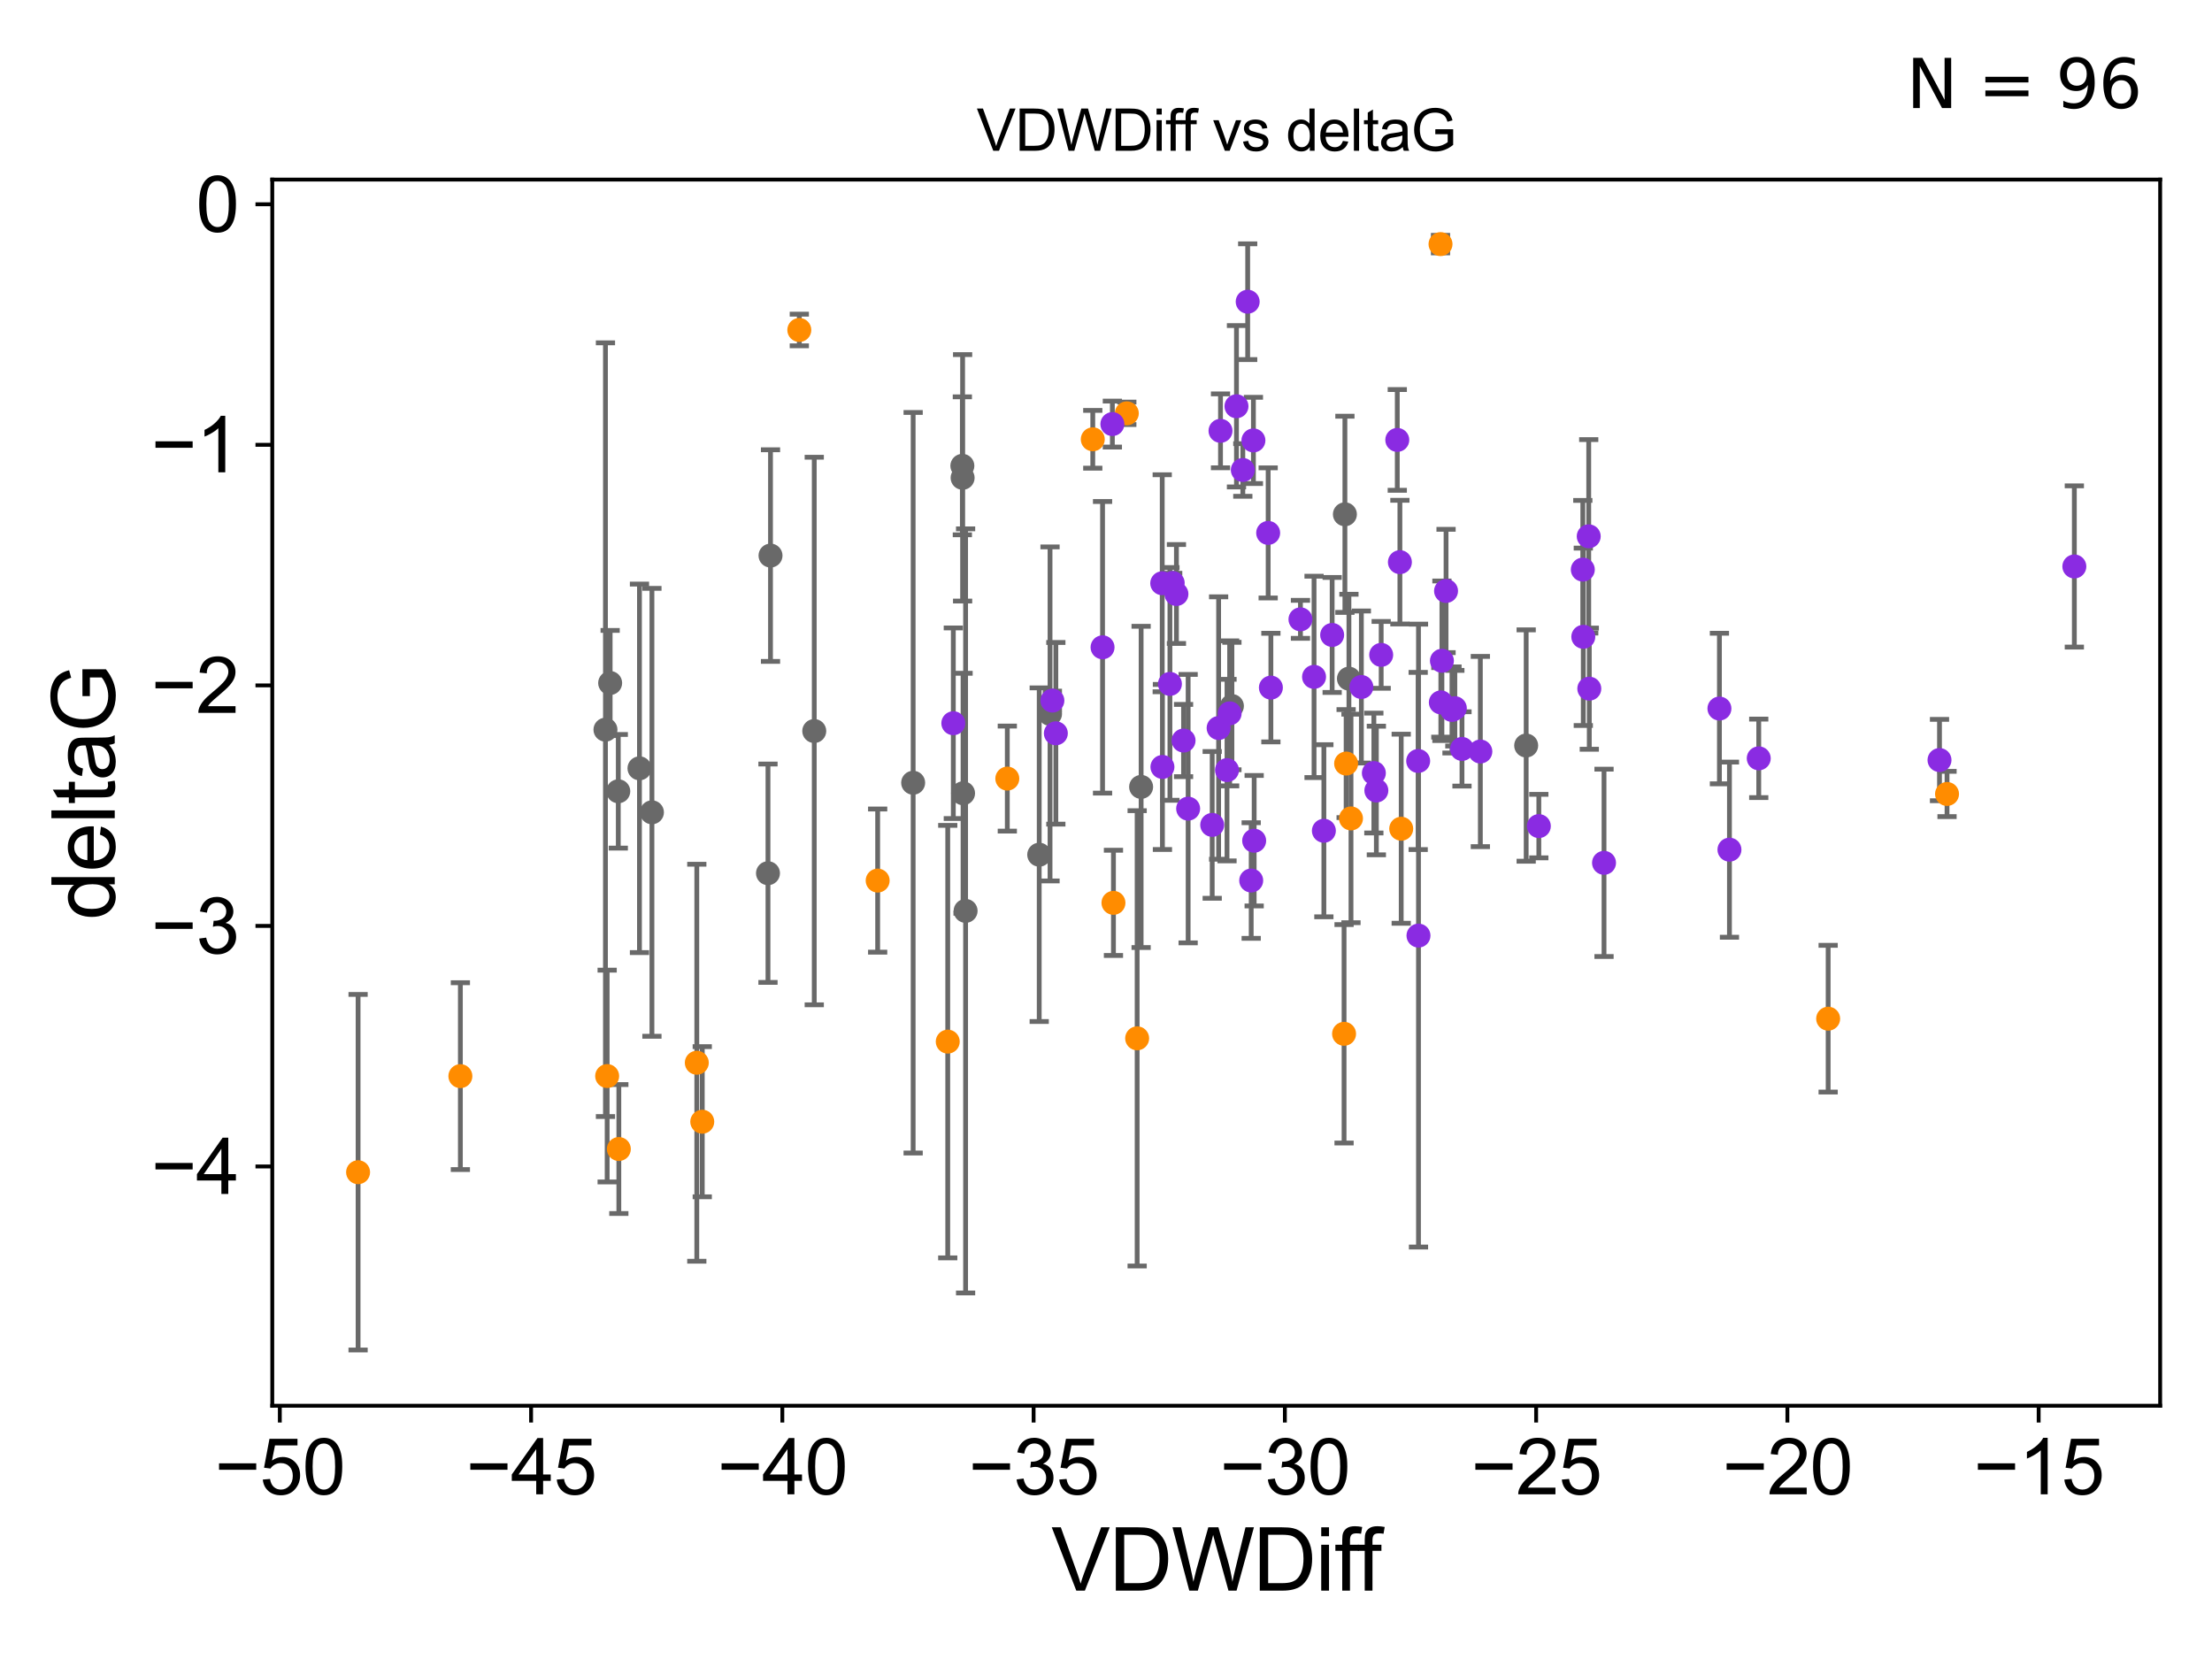 <?xml version="1.0" encoding="utf-8" standalone="no"?>
<!DOCTYPE svg PUBLIC "-//W3C//DTD SVG 1.1//EN"
  "http://www.w3.org/Graphics/SVG/1.1/DTD/svg11.dtd">
<svg xmlns:xlink="http://www.w3.org/1999/xlink" width="460.8pt" height="345.6pt" viewBox="0 0 460.8 345.6" xmlns="http://www.w3.org/2000/svg" version="1.1">
 <defs>
  <style type="text/css">*{stroke-linejoin: round; stroke-linecap: butt}</style>
 </defs>
 <g id="figure_1">
  <g id="patch_1">
   <path d="M 0 345.6 
L 460.8 345.6 
L 460.8 0 
L 0 0 
z
" style="fill: #ffffff"/>
  </g>
  <g id="axes_1">
   <g id="patch_2">
    <path d="M 56.72 292.84 
L 450 292.84 
L 450 37.411 
L 56.72 37.411 
z
" style="fill: #ffffff"/>
   </g>
   <g id="PathCollection_1">
    <defs>
     <path id="m58b0e69ac0" d="M 0 1.118 
C 0.297 1.118 0.581 1 0.791 0.791 
C 1 0.581 1.118 0.297 1.118 0 
C 1.118 -0.297 1 -0.581 0.791 -0.791 
C 0.581 -1 0.297 -1.118 0 -1.118 
C -0.297 -1.118 -0.581 -1 -0.791 -0.791 
C -1 -0.581 -1.118 -0.297 -1.118 0 
C -1.118 0.297 -1 0.581 -0.791 0.791 
C -0.581 1 -0.297 1.118 0 1.118 
z
" style="stroke: #696969"/>
    </defs>
    <g clip-path="url(#p43613a3ce2)">
     <use xlink:href="#m58b0e69ac0" x="135.81" y="169.221" style="fill: #696969; stroke: #696969"/>
     <use xlink:href="#m58b0e69ac0" x="128.801" y="164.838" style="fill: #696969; stroke: #696969"/>
     <use xlink:href="#m58b0e69ac0" x="133.214" y="160.057" style="fill: #696969; stroke: #696969"/>
     <use xlink:href="#m58b0e69ac0" x="237.715" y="163.927" style="fill: #696969; stroke: #696969"/>
     <use xlink:href="#m58b0e69ac0" x="200.53" y="99.538" style="fill: #696969; stroke: #696969"/>
     <use xlink:href="#m58b0e69ac0" x="160.512" y="115.736" style="fill: #696969; stroke: #696969"/>
     <use xlink:href="#m58b0e69ac0" x="126.128" y="152.005" style="fill: #696969; stroke: #696969"/>
     <use xlink:href="#m58b0e69ac0" x="127.105" y="142.282" style="fill: #696969; stroke: #696969"/>
     <use xlink:href="#m58b0e69ac0" x="169.624" y="152.286" style="fill: #696969; stroke: #696969"/>
     <use xlink:href="#m58b0e69ac0" x="280.168" y="107.138" style="fill: #696969; stroke: #696969"/>
     <use xlink:href="#m58b0e69ac0" x="200.476" y="97.041" style="fill: #696969; stroke: #696969"/>
     <use xlink:href="#m58b0e69ac0" x="256.63" y="147.078" style="fill: #696969; stroke: #696969"/>
     <use xlink:href="#m58b0e69ac0" x="200.623" y="165.251" style="fill: #696969; stroke: #696969"/>
     <use xlink:href="#m58b0e69ac0" x="190.227" y="163.062" style="fill: #696969; stroke: #696969"/>
     <use xlink:href="#m58b0e69ac0" x="216.488" y="178.048" style="fill: #696969; stroke: #696969"/>
     <use xlink:href="#m58b0e69ac0" x="159.985" y="181.908" style="fill: #696969; stroke: #696969"/>
     <use xlink:href="#m58b0e69ac0" x="281.006" y="141.375" style="fill: #696969; stroke: #696969"/>
     <use xlink:href="#m58b0e69ac0" x="317.931" y="155.307" style="fill: #696969; stroke: #696969"/>
     <use xlink:href="#m58b0e69ac0" x="218.741" y="148.72" style="fill: #696969; stroke: #696969"/>
     <use xlink:href="#m58b0e69ac0" x="201.152" y="189.757" style="fill: #696969; stroke: #696969"/>
    </g>
   </g>
   <g id="PathCollection_2">
    <defs>
     <path id="mc596a08408" d="M 0 1.118 
C 0.297 1.118 0.581 1 0.791 0.791 
C 1 0.581 1.118 0.297 1.118 0 
C 1.118 -0.297 1 -0.581 0.791 -0.791 
C 0.581 -1 0.297 -1.118 0 -1.118 
C -0.297 -1.118 -0.581 -1 -0.791 -0.791 
C -1 -0.581 -1.118 -0.297 -1.118 0 
C -1.118 0.297 -1 0.581 -0.791 0.791 
C -0.581 1 -0.297 1.118 0 1.118 
z
" style="stroke: #ff8c00"/>
    </defs>
    <g clip-path="url(#p43613a3ce2)">
     <use xlink:href="#mc596a08408" x="126.482" y="224.162" style="fill: #ff8c00; stroke: #ff8c00"/>
     <use xlink:href="#mc596a08408" x="145.157" y="221.387" style="fill: #ff8c00; stroke: #ff8c00"/>
     <use xlink:href="#mc596a08408" x="74.596" y="244.194" style="fill: #ff8c00; stroke: #ff8c00"/>
     <use xlink:href="#mc596a08408" x="146.293" y="233.673" style="fill: #ff8c00; stroke: #ff8c00"/>
     <use xlink:href="#mc596a08408" x="95.905" y="224.18" style="fill: #ff8c00; stroke: #ff8c00"/>
     <use xlink:href="#mc596a08408" x="128.915" y="239.362" style="fill: #ff8c00; stroke: #ff8c00"/>
     <use xlink:href="#mc596a08408" x="231.954" y="188.08" style="fill: #ff8c00; stroke: #ff8c00"/>
     <use xlink:href="#mc596a08408" x="166.511" y="68.742" style="fill: #ff8c00; stroke: #ff8c00"/>
     <use xlink:href="#mc596a08408" x="209.841" y="162.194" style="fill: #ff8c00; stroke: #ff8c00"/>
     <use xlink:href="#mc596a08408" x="291.898" y="172.639" style="fill: #ff8c00; stroke: #ff8c00"/>
     <use xlink:href="#mc596a08408" x="197.433" y="216.989" style="fill: #ff8c00; stroke: #ff8c00"/>
     <use xlink:href="#mc596a08408" x="236.889" y="216.304" style="fill: #ff8c00; stroke: #ff8c00"/>
     <use xlink:href="#mc596a08408" x="182.833" y="183.442" style="fill: #ff8c00; stroke: #ff8c00"/>
     <use xlink:href="#mc596a08408" x="281.437" y="170.494" style="fill: #ff8c00; stroke: #ff8c00"/>
     <use xlink:href="#mc596a08408" x="280.423" y="159.064" style="fill: #ff8c00; stroke: #ff8c00"/>
     <use xlink:href="#mc596a08408" x="279.994" y="215.363" style="fill: #ff8c00; stroke: #ff8c00"/>
     <use xlink:href="#mc596a08408" x="227.645" y="91.513" style="fill: #ff8c00; stroke: #ff8c00"/>
     <use xlink:href="#mc596a08408" x="300.087" y="50.853" style="fill: #ff8c00; stroke: #ff8c00"/>
     <use xlink:href="#mc596a08408" x="234.736" y="86.104" style="fill: #ff8c00; stroke: #ff8c00"/>
     <use xlink:href="#mc596a08408" x="405.602" y="165.399" style="fill: #ff8c00; stroke: #ff8c00"/>
     <use xlink:href="#mc596a08408" x="380.838" y="212.211" style="fill: #ff8c00; stroke: #ff8c00"/>
    </g>
   </g>
   <g id="PathCollection_3">
    <defs>
     <path id="m663b73f08f" d="M 0 1.118 
C 0.297 1.118 0.581 1 0.791 0.791 
C 1 0.581 1.118 0.297 1.118 0 
C 1.118 -0.297 1 -0.581 0.791 -0.791 
C 0.581 -1 0.297 -1.118 0 -1.118 
C -0.297 -1.118 -0.581 -1 -0.791 -0.791 
C -1 -0.581 -1.118 -0.297 -1.118 0 
C -1.118 0.297 -1 0.581 -0.791 0.791 
C -0.581 1 -0.297 1.118 0 1.118 
z
" style="stroke: #8a2be2"/>
    </defs>
    <g clip-path="url(#p43613a3ce2)">
     <use xlink:href="#m663b73f08f" x="304.559" y="156.017" style="fill: #8a2be2; stroke: #8a2be2"/>
     <use xlink:href="#m663b73f08f" x="308.384" y="156.555" style="fill: #8a2be2; stroke: #8a2be2"/>
     <use xlink:href="#m663b73f08f" x="245.072" y="123.743" style="fill: #8a2be2; stroke: #8a2be2"/>
     <use xlink:href="#m663b73f08f" x="259.916" y="62.85" style="fill: #8a2be2; stroke: #8a2be2"/>
     <use xlink:href="#m663b73f08f" x="300.153" y="146.32" style="fill: #8a2be2; stroke: #8a2be2"/>
     <use xlink:href="#m663b73f08f" x="198.594" y="150.66" style="fill: #8a2be2; stroke: #8a2be2"/>
     <use xlink:href="#m663b73f08f" x="247.512" y="168.455" style="fill: #8a2be2; stroke: #8a2be2"/>
     <use xlink:href="#m663b73f08f" x="219.952" y="152.761" style="fill: #8a2be2; stroke: #8a2be2"/>
     <use xlink:href="#m663b73f08f" x="275.787" y="173.062" style="fill: #8a2be2; stroke: #8a2be2"/>
     <use xlink:href="#m663b73f08f" x="270.909" y="129.019" style="fill: #8a2be2; stroke: #8a2be2"/>
     <use xlink:href="#m663b73f08f" x="331.08" y="143.461" style="fill: #8a2be2; stroke: #8a2be2"/>
     <use xlink:href="#m663b73f08f" x="404.034" y="158.332" style="fill: #8a2be2; stroke: #8a2be2"/>
     <use xlink:href="#m663b73f08f" x="246.558" y="154.268" style="fill: #8a2be2; stroke: #8a2be2"/>
     <use xlink:href="#m663b73f08f" x="219.231" y="145.945" style="fill: #8a2be2; stroke: #8a2be2"/>
     <use xlink:href="#m663b73f08f" x="242.156" y="159.769" style="fill: #8a2be2; stroke: #8a2be2"/>
     <use xlink:href="#m663b73f08f" x="253.862" y="151.662" style="fill: #8a2be2; stroke: #8a2be2"/>
     <use xlink:href="#m663b73f08f" x="242.113" y="121.501" style="fill: #8a2be2; stroke: #8a2be2"/>
     <use xlink:href="#m663b73f08f" x="334.148" y="179.744" style="fill: #8a2be2; stroke: #8a2be2"/>
     <use xlink:href="#m663b73f08f" x="295.497" y="194.901" style="fill: #8a2be2; stroke: #8a2be2"/>
     <use xlink:href="#m663b73f08f" x="291.625" y="117.105" style="fill: #8a2be2; stroke: #8a2be2"/>
     <use xlink:href="#m663b73f08f" x="303.071" y="147.533" style="fill: #8a2be2; stroke: #8a2be2"/>
     <use xlink:href="#m663b73f08f" x="360.277" y="177.001" style="fill: #8a2be2; stroke: #8a2be2"/>
     <use xlink:href="#m663b73f08f" x="261.109" y="91.748" style="fill: #8a2be2; stroke: #8a2be2"/>
     <use xlink:href="#m663b73f08f" x="329.83" y="132.657" style="fill: #8a2be2; stroke: #8a2be2"/>
     <use xlink:href="#m663b73f08f" x="264.749" y="143.241" style="fill: #8a2be2; stroke: #8a2be2"/>
     <use xlink:href="#m663b73f08f" x="320.567" y="172.09" style="fill: #8a2be2; stroke: #8a2be2"/>
     <use xlink:href="#m663b73f08f" x="229.683" y="134.845" style="fill: #8a2be2; stroke: #8a2be2"/>
     <use xlink:href="#m663b73f08f" x="295.433" y="158.526" style="fill: #8a2be2; stroke: #8a2be2"/>
     <use xlink:href="#m663b73f08f" x="257.581" y="84.631" style="fill: #8a2be2; stroke: #8a2be2"/>
     <use xlink:href="#m663b73f08f" x="286.721" y="164.677" style="fill: #8a2be2; stroke: #8a2be2"/>
     <use xlink:href="#m663b73f08f" x="264.182" y="111.015" style="fill: #8a2be2; stroke: #8a2be2"/>
     <use xlink:href="#m663b73f08f" x="252.526" y="171.841" style="fill: #8a2be2; stroke: #8a2be2"/>
     <use xlink:href="#m663b73f08f" x="243.717" y="142.472" style="fill: #8a2be2; stroke: #8a2be2"/>
     <use xlink:href="#m663b73f08f" x="302.477" y="147.895" style="fill: #8a2be2; stroke: #8a2be2"/>
     <use xlink:href="#m663b73f08f" x="273.741" y="141.006" style="fill: #8a2be2; stroke: #8a2be2"/>
     <use xlink:href="#m663b73f08f" x="255.608" y="160.426" style="fill: #8a2be2; stroke: #8a2be2"/>
     <use xlink:href="#m663b73f08f" x="258.902" y="97.905" style="fill: #8a2be2; stroke: #8a2be2"/>
     <use xlink:href="#m663b73f08f" x="260.648" y="183.429" style="fill: #8a2be2; stroke: #8a2be2"/>
     <use xlink:href="#m663b73f08f" x="277.512" y="132.274" style="fill: #8a2be2; stroke: #8a2be2"/>
     <use xlink:href="#m663b73f08f" x="244.295" y="121.445" style="fill: #8a2be2; stroke: #8a2be2"/>
     <use xlink:href="#m663b73f08f" x="231.726" y="88.341" style="fill: #8a2be2; stroke: #8a2be2"/>
     <use xlink:href="#m663b73f08f" x="358.188" y="147.602" style="fill: #8a2be2; stroke: #8a2be2"/>
     <use xlink:href="#m663b73f08f" x="254.254" y="89.75" style="fill: #8a2be2; stroke: #8a2be2"/>
     <use xlink:href="#m663b73f08f" x="287.726" y="136.422" style="fill: #8a2be2; stroke: #8a2be2"/>
     <use xlink:href="#m663b73f08f" x="329.729" y="118.658" style="fill: #8a2be2; stroke: #8a2be2"/>
     <use xlink:href="#m663b73f08f" x="283.596" y="143.113" style="fill: #8a2be2; stroke: #8a2be2"/>
     <use xlink:href="#m663b73f08f" x="366.379" y="157.977" style="fill: #8a2be2; stroke: #8a2be2"/>
     <use xlink:href="#m663b73f08f" x="300.378" y="137.649" style="fill: #8a2be2; stroke: #8a2be2"/>
     <use xlink:href="#m663b73f08f" x="256.158" y="148.607" style="fill: #8a2be2; stroke: #8a2be2"/>
     <use xlink:href="#m663b73f08f" x="432.124" y="118.005" style="fill: #8a2be2; stroke: #8a2be2"/>
     <use xlink:href="#m663b73f08f" x="291.08" y="91.644" style="fill: #8a2be2; stroke: #8a2be2"/>
     <use xlink:href="#m663b73f08f" x="330.961" y="111.726" style="fill: #8a2be2; stroke: #8a2be2"/>
     <use xlink:href="#m663b73f08f" x="261.266" y="175.137" style="fill: #8a2be2; stroke: #8a2be2"/>
     <use xlink:href="#m663b73f08f" x="286.2" y="161.042" style="fill: #8a2be2; stroke: #8a2be2"/>
     <use xlink:href="#m663b73f08f" x="301.239" y="123.109" style="fill: #8a2be2; stroke: #8a2be2"/>
    </g>
   </g>
   <g id="matplotlib.axis_1">
    <g id="xtick_1">
     <g id="line2d_1">
      <defs>
       <path id="m49700ffcf3" d="M 0 0 
L 0 3.5 
" style="stroke: #000000; stroke-width: 0.8"/>
      </defs>
      <g>
       <use xlink:href="#m49700ffcf3" x="58.292" y="292.84" style="stroke: #000000; stroke-width: 0.8"/>
      </g>
     </g>
     <g id="text_1">
      <!-- −50 -->
      <g transform="translate(44.722 311.293)scale(0.16 -0.16)">
       <defs>
        <path id="ArialMT-2212" d="M 3381 1997 
L 356 1997 
L 356 2522 
L 3381 2522 
L 3381 1997 
z
" transform="scale(0.016)"/>
        <path id="ArialMT-35" d="M 266 1200 
L 856 1250 
Q 922 819 1161 601 
Q 1400 384 1738 384 
Q 2144 384 2425 690 
Q 2706 997 2706 1503 
Q 2706 1984 2436 2262 
Q 2166 2541 1728 2541 
Q 1456 2541 1237 2417 
Q 1019 2294 894 2097 
L 366 2166 
L 809 4519 
L 3088 4519 
L 3088 3981 
L 1259 3981 
L 1013 2750 
Q 1425 3038 1878 3038 
Q 2478 3038 2890 2622 
Q 3303 2206 3303 1553 
Q 3303 931 2941 478 
Q 2500 -78 1738 -78 
Q 1113 -78 717 272 
Q 322 622 266 1200 
z
" transform="scale(0.016)"/>
        <path id="ArialMT-30" d="M 266 2259 
Q 266 3072 433 3567 
Q 600 4063 929 4331 
Q 1259 4600 1759 4600 
Q 2128 4600 2406 4451 
Q 2684 4303 2865 4023 
Q 3047 3744 3150 3342 
Q 3253 2941 3253 2259 
Q 3253 1453 3087 958 
Q 2922 463 2592 192 
Q 2263 -78 1759 -78 
Q 1097 -78 719 397 
Q 266 969 266 2259 
z
M 844 2259 
Q 844 1131 1108 757 
Q 1372 384 1759 384 
Q 2147 384 2411 759 
Q 2675 1134 2675 2259 
Q 2675 3391 2411 3762 
Q 2147 4134 1753 4134 
Q 1366 4134 1134 3806 
Q 844 3388 844 2259 
z
" transform="scale(0.016)"/>
       </defs>
       <use xlink:href="#ArialMT-2212"/>
       <use xlink:href="#ArialMT-35" x="58.398"/>
       <use xlink:href="#ArialMT-30" x="114.014"/>
      </g>
     </g>
    </g>
    <g id="xtick_2">
     <g id="line2d_2">
      <g>
       <use xlink:href="#m49700ffcf3" x="110.634" y="292.84" style="stroke: #000000; stroke-width: 0.8"/>
      </g>
     </g>
     <g id="text_2">
      <!-- −45 -->
      <g transform="translate(97.064 311.293)scale(0.16 -0.16)">
       <defs>
        <path id="ArialMT-34" d="M 2069 0 
L 2069 1097 
L 81 1097 
L 81 1613 
L 2172 4581 
L 2631 4581 
L 2631 1613 
L 3250 1613 
L 3250 1097 
L 2631 1097 
L 2631 0 
L 2069 0 
z
M 2069 1613 
L 2069 3678 
L 634 1613 
L 2069 1613 
z
" transform="scale(0.016)"/>
       </defs>
       <use xlink:href="#ArialMT-2212"/>
       <use xlink:href="#ArialMT-34" x="58.398"/>
       <use xlink:href="#ArialMT-35" x="114.014"/>
      </g>
     </g>
    </g>
    <g id="xtick_3">
     <g id="line2d_3">
      <g>
       <use xlink:href="#m49700ffcf3" x="162.977" y="292.84" style="stroke: #000000; stroke-width: 0.8"/>
      </g>
     </g>
     <g id="text_3">
      <!-- −40 -->
      <g transform="translate(149.407 311.293)scale(0.16 -0.16)">
       <use xlink:href="#ArialMT-2212"/>
       <use xlink:href="#ArialMT-34" x="58.398"/>
       <use xlink:href="#ArialMT-30" x="114.014"/>
      </g>
     </g>
    </g>
    <g id="xtick_4">
     <g id="line2d_4">
      <g>
       <use xlink:href="#m49700ffcf3" x="215.319" y="292.84" style="stroke: #000000; stroke-width: 0.8"/>
      </g>
     </g>
     <g id="text_4">
      <!-- −35 -->
      <g transform="translate(201.749 311.293)scale(0.16 -0.16)">
       <defs>
        <path id="ArialMT-33" d="M 269 1209 
L 831 1284 
Q 928 806 1161 595 
Q 1394 384 1728 384 
Q 2125 384 2398 659 
Q 2672 934 2672 1341 
Q 2672 1728 2419 1979 
Q 2166 2231 1775 2231 
Q 1616 2231 1378 2169 
L 1441 2663 
Q 1497 2656 1531 2656 
Q 1891 2656 2178 2843 
Q 2466 3031 2466 3422 
Q 2466 3731 2256 3934 
Q 2047 4138 1716 4138 
Q 1388 4138 1169 3931 
Q 950 3725 888 3313 
L 325 3413 
Q 428 3978 793 4289 
Q 1159 4600 1703 4600 
Q 2078 4600 2393 4439 
Q 2709 4278 2876 4000 
Q 3044 3722 3044 3409 
Q 3044 3113 2884 2869 
Q 2725 2625 2413 2481 
Q 2819 2388 3044 2092 
Q 3269 1797 3269 1353 
Q 3269 753 2831 336 
Q 2394 -81 1725 -81 
Q 1122 -81 723 278 
Q 325 638 269 1209 
z
" transform="scale(0.016)"/>
       </defs>
       <use xlink:href="#ArialMT-2212"/>
       <use xlink:href="#ArialMT-33" x="58.398"/>
       <use xlink:href="#ArialMT-35" x="114.014"/>
      </g>
     </g>
    </g>
    <g id="xtick_5">
     <g id="line2d_5">
      <g>
       <use xlink:href="#m49700ffcf3" x="267.662" y="292.84" style="stroke: #000000; stroke-width: 0.8"/>
      </g>
     </g>
     <g id="text_5">
      <!-- −30 -->
      <g transform="translate(254.092 311.293)scale(0.16 -0.16)">
       <use xlink:href="#ArialMT-2212"/>
       <use xlink:href="#ArialMT-33" x="58.398"/>
       <use xlink:href="#ArialMT-30" x="114.014"/>
      </g>
     </g>
    </g>
    <g id="xtick_6">
     <g id="line2d_6">
      <g>
       <use xlink:href="#m49700ffcf3" x="320.005" y="292.84" style="stroke: #000000; stroke-width: 0.8"/>
      </g>
     </g>
     <g id="text_6">
      <!-- −25 -->
      <g transform="translate(306.435 311.293)scale(0.16 -0.16)">
       <defs>
        <path id="ArialMT-32" d="M 3222 541 
L 3222 0 
L 194 0 
Q 188 203 259 391 
Q 375 700 629 1000 
Q 884 1300 1366 1694 
Q 2113 2306 2375 2664 
Q 2638 3022 2638 3341 
Q 2638 3675 2398 3904 
Q 2159 4134 1775 4134 
Q 1369 4134 1125 3890 
Q 881 3647 878 3216 
L 300 3275 
Q 359 3922 746 4261 
Q 1134 4600 1788 4600 
Q 2447 4600 2831 4234 
Q 3216 3869 3216 3328 
Q 3216 3053 3103 2787 
Q 2991 2522 2730 2228 
Q 2469 1934 1863 1422 
Q 1356 997 1212 845 
Q 1069 694 975 541 
L 3222 541 
z
" transform="scale(0.016)"/>
       </defs>
       <use xlink:href="#ArialMT-2212"/>
       <use xlink:href="#ArialMT-32" x="58.398"/>
       <use xlink:href="#ArialMT-35" x="114.014"/>
      </g>
     </g>
    </g>
    <g id="xtick_7">
     <g id="line2d_7">
      <g>
       <use xlink:href="#m49700ffcf3" x="372.347" y="292.84" style="stroke: #000000; stroke-width: 0.8"/>
      </g>
     </g>
     <g id="text_7">
      <!-- −20 -->
      <g transform="translate(358.777 311.293)scale(0.16 -0.16)">
       <use xlink:href="#ArialMT-2212"/>
       <use xlink:href="#ArialMT-32" x="58.398"/>
       <use xlink:href="#ArialMT-30" x="114.014"/>
      </g>
     </g>
    </g>
    <g id="xtick_8">
     <g id="line2d_8">
      <g>
       <use xlink:href="#m49700ffcf3" x="424.69" y="292.84" style="stroke: #000000; stroke-width: 0.8"/>
      </g>
     </g>
     <g id="text_8">
      <!-- −15 -->
      <g transform="translate(411.12 311.293)scale(0.16 -0.16)">
       <defs>
        <path id="ArialMT-31" d="M 2384 0 
L 1822 0 
L 1822 3584 
Q 1619 3391 1289 3197 
Q 959 3003 697 2906 
L 697 3450 
Q 1169 3672 1522 3987 
Q 1875 4303 2022 4600 
L 2384 4600 
L 2384 0 
z
" transform="scale(0.016)"/>
       </defs>
       <use xlink:href="#ArialMT-2212"/>
       <use xlink:href="#ArialMT-31" x="58.398"/>
       <use xlink:href="#ArialMT-35" x="114.014"/>
      </g>
     </g>
    </g>
    <g id="text_9">
     <!-- VDWDiff -->
     <g transform="translate(219.019 331.357)scale(0.18 -0.18)">
      <defs>
       <path id="ArialMT-56" d="M 1803 0 
L 28 4581 
L 684 4581 
L 1875 1253 
Q 2019 853 2116 503 
Q 2222 878 2363 1253 
L 3600 4581 
L 4219 4581 
L 2425 0 
L 1803 0 
z
" transform="scale(0.016)"/>
       <path id="ArialMT-44" d="M 494 0 
L 494 4581 
L 2072 4581 
Q 2606 4581 2888 4516 
Q 3281 4425 3559 4188 
Q 3922 3881 4101 3404 
Q 4281 2928 4281 2316 
Q 4281 1794 4159 1391 
Q 4038 988 3847 723 
Q 3656 459 3429 307 
Q 3203 156 2883 78 
Q 2563 0 2147 0 
L 494 0 
z
M 1100 541 
L 2078 541 
Q 2531 541 2789 625 
Q 3047 709 3200 863 
Q 3416 1078 3536 1442 
Q 3656 1806 3656 2325 
Q 3656 3044 3420 3430 
Q 3184 3816 2847 3947 
Q 2603 4041 2063 4041 
L 1100 4041 
L 1100 541 
z
" transform="scale(0.016)"/>
       <path id="ArialMT-57" d="M 1294 0 
L 78 4581 
L 700 4581 
L 1397 1578 
Q 1509 1106 1591 641 
Q 1766 1375 1797 1488 
L 2669 4581 
L 3400 4581 
L 4056 2263 
Q 4303 1400 4413 641 
Q 4500 1075 4641 1638 
L 5359 4581 
L 5969 4581 
L 4713 0 
L 4128 0 
L 3163 3491 
Q 3041 3928 3019 4028 
Q 2947 3713 2884 3491 
L 1913 0 
L 1294 0 
z
" transform="scale(0.016)"/>
       <path id="ArialMT-69" d="M 425 3934 
L 425 4581 
L 988 4581 
L 988 3934 
L 425 3934 
z
M 425 0 
L 425 3319 
L 988 3319 
L 988 0 
L 425 0 
z
" transform="scale(0.016)"/>
       <path id="ArialMT-66" d="M 556 0 
L 556 2881 
L 59 2881 
L 59 3319 
L 556 3319 
L 556 3672 
Q 556 4006 616 4169 
Q 697 4388 901 4523 
Q 1106 4659 1475 4659 
Q 1713 4659 2000 4603 
L 1916 4113 
Q 1741 4144 1584 4144 
Q 1328 4144 1222 4034 
Q 1116 3925 1116 3625 
L 1116 3319 
L 1763 3319 
L 1763 2881 
L 1116 2881 
L 1116 0 
L 556 0 
z
" transform="scale(0.016)"/>
      </defs>
      <use xlink:href="#ArialMT-56"/>
      <use xlink:href="#ArialMT-44" x="66.699"/>
      <use xlink:href="#ArialMT-57" x="138.916"/>
      <use xlink:href="#ArialMT-44" x="233.301"/>
      <use xlink:href="#ArialMT-69" x="305.518"/>
      <use xlink:href="#ArialMT-66" x="327.734"/>
      <use xlink:href="#ArialMT-66" x="353.768"/>
     </g>
    </g>
   </g>
   <g id="matplotlib.axis_2">
    <g id="ytick_1">
     <g id="line2d_9">
      <defs>
       <path id="maeb378a07f" d="M 0 0 
L -3.5 0 
" style="stroke: #000000; stroke-width: 0.8"/>
      </defs>
      <g>
       <use xlink:href="#maeb378a07f" x="56.72" y="242.996" style="stroke: #000000; stroke-width: 0.8"/>
      </g>
     </g>
     <g id="text_10">
      <!-- −4 -->
      <g transform="translate(31.477 248.722)scale(0.16 -0.16)">
       <use xlink:href="#ArialMT-2212"/>
       <use xlink:href="#ArialMT-34" x="58.398"/>
      </g>
     </g>
    </g>
    <g id="ytick_2">
     <g id="line2d_10">
      <g>
       <use xlink:href="#maeb378a07f" x="56.72" y="192.885" style="stroke: #000000; stroke-width: 0.8"/>
      </g>
     </g>
     <g id="text_11">
      <!-- −3 -->
      <g transform="translate(31.477 198.612)scale(0.16 -0.16)">
       <use xlink:href="#ArialMT-2212"/>
       <use xlink:href="#ArialMT-33" x="58.398"/>
      </g>
     </g>
    </g>
    <g id="ytick_3">
     <g id="line2d_11">
      <g>
       <use xlink:href="#maeb378a07f" x="56.72" y="142.775" style="stroke: #000000; stroke-width: 0.8"/>
      </g>
     </g>
     <g id="text_12">
      <!-- −2 -->
      <g transform="translate(31.477 148.501)scale(0.16 -0.16)">
       <use xlink:href="#ArialMT-2212"/>
       <use xlink:href="#ArialMT-32" x="58.398"/>
      </g>
     </g>
    </g>
    <g id="ytick_4">
     <g id="line2d_12">
      <g>
       <use xlink:href="#maeb378a07f" x="56.72" y="92.664" style="stroke: #000000; stroke-width: 0.8"/>
      </g>
     </g>
     <g id="text_13">
      <!-- −1 -->
      <g transform="translate(31.477 98.391)scale(0.16 -0.16)">
       <use xlink:href="#ArialMT-2212"/>
       <use xlink:href="#ArialMT-31" x="58.398"/>
      </g>
     </g>
    </g>
    <g id="ytick_5">
     <g id="line2d_13">
      <g>
       <use xlink:href="#maeb378a07f" x="56.72" y="42.554" style="stroke: #000000; stroke-width: 0.8"/>
      </g>
     </g>
     <g id="text_14">
      <!-- 0 -->
      <g transform="translate(40.822 48.28)scale(0.16 -0.16)">
       <use xlink:href="#ArialMT-30"/>
      </g>
     </g>
    </g>
    <g id="text_15">
     <!-- deltaG -->
     <g transform="translate(23.9 191.64)rotate(-90)scale(0.18 -0.18)">
      <defs>
       <path id="ArialMT-64" d="M 2575 0 
L 2575 419 
Q 2259 -75 1647 -75 
Q 1250 -75 917 144 
Q 584 363 401 755 
Q 219 1147 219 1656 
Q 219 2153 384 2558 
Q 550 2963 881 3178 
Q 1213 3394 1622 3394 
Q 1922 3394 2156 3267 
Q 2391 3141 2538 2938 
L 2538 4581 
L 3097 4581 
L 3097 0 
L 2575 0 
z
M 797 1656 
Q 797 1019 1065 703 
Q 1334 388 1700 388 
Q 2069 388 2326 689 
Q 2584 991 2584 1609 
Q 2584 2291 2321 2609 
Q 2059 2928 1675 2928 
Q 1300 2928 1048 2622 
Q 797 2316 797 1656 
z
" transform="scale(0.016)"/>
       <path id="ArialMT-65" d="M 2694 1069 
L 3275 997 
Q 3138 488 2766 206 
Q 2394 -75 1816 -75 
Q 1088 -75 661 373 
Q 234 822 234 1631 
Q 234 2469 665 2931 
Q 1097 3394 1784 3394 
Q 2450 3394 2872 2941 
Q 3294 2488 3294 1666 
Q 3294 1616 3291 1516 
L 816 1516 
Q 847 969 1125 678 
Q 1403 388 1819 388 
Q 2128 388 2347 550 
Q 2566 713 2694 1069 
z
M 847 1978 
L 2700 1978 
Q 2663 2397 2488 2606 
Q 2219 2931 1791 2931 
Q 1403 2931 1139 2672 
Q 875 2413 847 1978 
z
" transform="scale(0.016)"/>
       <path id="ArialMT-6c" d="M 409 0 
L 409 4581 
L 972 4581 
L 972 0 
L 409 0 
z
" transform="scale(0.016)"/>
       <path id="ArialMT-74" d="M 1650 503 
L 1731 6 
Q 1494 -44 1306 -44 
Q 1000 -44 831 53 
Q 663 150 594 308 
Q 525 466 525 972 
L 525 2881 
L 113 2881 
L 113 3319 
L 525 3319 
L 525 4141 
L 1084 4478 
L 1084 3319 
L 1650 3319 
L 1650 2881 
L 1084 2881 
L 1084 941 
Q 1084 700 1114 631 
Q 1144 563 1211 522 
Q 1278 481 1403 481 
Q 1497 481 1650 503 
z
" transform="scale(0.016)"/>
       <path id="ArialMT-61" d="M 2588 409 
Q 2275 144 1986 34 
Q 1697 -75 1366 -75 
Q 819 -75 525 192 
Q 231 459 231 875 
Q 231 1119 342 1320 
Q 453 1522 633 1644 
Q 813 1766 1038 1828 
Q 1203 1872 1538 1913 
Q 2219 1994 2541 2106 
Q 2544 2222 2544 2253 
Q 2544 2597 2384 2738 
Q 2169 2928 1744 2928 
Q 1347 2928 1158 2789 
Q 969 2650 878 2297 
L 328 2372 
Q 403 2725 575 2942 
Q 747 3159 1072 3276 
Q 1397 3394 1825 3394 
Q 2250 3394 2515 3294 
Q 2781 3194 2906 3042 
Q 3031 2891 3081 2659 
Q 3109 2516 3109 2141 
L 3109 1391 
Q 3109 606 3145 398 
Q 3181 191 3288 0 
L 2700 0 
Q 2613 175 2588 409 
z
M 2541 1666 
Q 2234 1541 1622 1453 
Q 1275 1403 1131 1340 
Q 988 1278 909 1158 
Q 831 1038 831 891 
Q 831 666 1001 516 
Q 1172 366 1500 366 
Q 1825 366 2078 508 
Q 2331 650 2450 897 
Q 2541 1088 2541 1459 
L 2541 1666 
z
" transform="scale(0.016)"/>
       <path id="ArialMT-47" d="M 2638 1797 
L 2638 2334 
L 4578 2338 
L 4578 638 
Q 4131 281 3656 101 
Q 3181 -78 2681 -78 
Q 2006 -78 1454 211 
Q 903 500 622 1047 
Q 341 1594 341 2269 
Q 341 2938 620 3517 
Q 900 4097 1425 4378 
Q 1950 4659 2634 4659 
Q 3131 4659 3532 4498 
Q 3934 4338 4162 4050 
Q 4391 3763 4509 3300 
L 3963 3150 
Q 3859 3500 3706 3700 
Q 3553 3900 3268 4020 
Q 2984 4141 2638 4141 
Q 2222 4141 1919 4014 
Q 1616 3888 1430 3681 
Q 1244 3475 1141 3228 
Q 966 2803 966 2306 
Q 966 1694 1177 1281 
Q 1388 869 1791 669 
Q 2194 469 2647 469 
Q 3041 469 3416 620 
Q 3791 772 3984 944 
L 3984 1797 
L 2638 1797 
z
" transform="scale(0.016)"/>
      </defs>
      <use xlink:href="#ArialMT-64"/>
      <use xlink:href="#ArialMT-65" x="55.615"/>
      <use xlink:href="#ArialMT-6c" x="111.23"/>
      <use xlink:href="#ArialMT-74" x="133.447"/>
      <use xlink:href="#ArialMT-61" x="161.23"/>
      <use xlink:href="#ArialMT-47" x="216.846"/>
     </g>
    </g>
   </g>
   <g id="LineCollection_1">
    <path d="M 135.81 215.877 
L 135.81 122.565 
" clip-path="url(#p43613a3ce2)" style="fill: none; stroke: #696969"/>
    <path d="M 128.801 176.676 
L 128.801 153.001 
" clip-path="url(#p43613a3ce2)" style="fill: none; stroke: #696969"/>
    <path d="M 133.214 198.438 
L 133.214 121.676 
" clip-path="url(#p43613a3ce2)" style="fill: none; stroke: #696969"/>
    <path d="M 237.715 197.389 
L 237.715 130.464 
" clip-path="url(#p43613a3ce2)" style="fill: none; stroke: #696969"/>
    <path d="M 200.53 125.205 
L 200.53 73.871 
" clip-path="url(#p43613a3ce2)" style="fill: none; stroke: #696969"/>
    <path d="M 160.512 137.777 
L 160.512 93.696 
" clip-path="url(#p43613a3ce2)" style="fill: none; stroke: #696969"/>
    <path d="M 126.128 232.594 
L 126.128 71.417 
" clip-path="url(#p43613a3ce2)" style="fill: none; stroke: #696969"/>
    <path d="M 127.105 153.239 
L 127.105 131.325 
" clip-path="url(#p43613a3ce2)" style="fill: none; stroke: #696969"/>
    <path d="M 169.624 209.32 
L 169.624 95.252 
" clip-path="url(#p43613a3ce2)" style="fill: none; stroke: #696969"/>
    <path d="M 280.168 127.574 
L 280.168 86.703 
" clip-path="url(#p43613a3ce2)" style="fill: none; stroke: #696969"/>
    <path d="M 200.476 111.412 
L 200.476 82.669 
" clip-path="url(#p43613a3ce2)" style="fill: none; stroke: #696969"/>
    <path d="M 256.63 160.35 
L 256.63 133.805 
" clip-path="url(#p43613a3ce2)" style="fill: none; stroke: #696969"/>
    <path d="M 200.623 190.246 
L 200.623 140.256 
" clip-path="url(#p43613a3ce2)" style="fill: none; stroke: #696969"/>
    <path d="M 190.227 240.195 
L 190.227 85.928 
" clip-path="url(#p43613a3ce2)" style="fill: none; stroke: #696969"/>
    <path d="M 216.488 212.801 
L 216.488 143.295 
" clip-path="url(#p43613a3ce2)" style="fill: none; stroke: #696969"/>
    <path d="M 159.985 204.654 
L 159.985 159.161 
" clip-path="url(#p43613a3ce2)" style="fill: none; stroke: #696969"/>
    <path d="M 281.006 158.956 
L 281.006 123.794 
" clip-path="url(#p43613a3ce2)" style="fill: none; stroke: #696969"/>
    <path d="M 317.931 179.404 
L 317.931 131.211 
" clip-path="url(#p43613a3ce2)" style="fill: none; stroke: #696969"/>
    <path d="M 218.741 183.516 
L 218.741 113.924 
" clip-path="url(#p43613a3ce2)" style="fill: none; stroke: #696969"/>
    <path d="M 201.152 269.35 
L 201.152 110.164 
" clip-path="url(#p43613a3ce2)" style="fill: none; stroke: #696969"/>
   </g>
   <g id="line2d_14">
    <defs>
     <path id="m557b2ec976" d="M 2 0 
L -2 -0 
" style="stroke: #696969"/>
    </defs>
    <g clip-path="url(#p43613a3ce2)">
     <use xlink:href="#m557b2ec976" x="135.81" y="215.877" style="fill: #696969; stroke: #696969"/>
     <use xlink:href="#m557b2ec976" x="128.801" y="176.676" style="fill: #696969; stroke: #696969"/>
     <use xlink:href="#m557b2ec976" x="133.214" y="198.438" style="fill: #696969; stroke: #696969"/>
     <use xlink:href="#m557b2ec976" x="237.715" y="197.389" style="fill: #696969; stroke: #696969"/>
     <use xlink:href="#m557b2ec976" x="200.53" y="125.205" style="fill: #696969; stroke: #696969"/>
     <use xlink:href="#m557b2ec976" x="160.512" y="137.777" style="fill: #696969; stroke: #696969"/>
     <use xlink:href="#m557b2ec976" x="126.128" y="232.594" style="fill: #696969; stroke: #696969"/>
     <use xlink:href="#m557b2ec976" x="127.105" y="153.239" style="fill: #696969; stroke: #696969"/>
     <use xlink:href="#m557b2ec976" x="169.624" y="209.32" style="fill: #696969; stroke: #696969"/>
     <use xlink:href="#m557b2ec976" x="280.168" y="127.574" style="fill: #696969; stroke: #696969"/>
     <use xlink:href="#m557b2ec976" x="200.476" y="111.412" style="fill: #696969; stroke: #696969"/>
     <use xlink:href="#m557b2ec976" x="256.63" y="160.35" style="fill: #696969; stroke: #696969"/>
     <use xlink:href="#m557b2ec976" x="200.623" y="190.246" style="fill: #696969; stroke: #696969"/>
     <use xlink:href="#m557b2ec976" x="190.227" y="240.195" style="fill: #696969; stroke: #696969"/>
     <use xlink:href="#m557b2ec976" x="216.488" y="212.801" style="fill: #696969; stroke: #696969"/>
     <use xlink:href="#m557b2ec976" x="159.985" y="204.654" style="fill: #696969; stroke: #696969"/>
     <use xlink:href="#m557b2ec976" x="281.006" y="158.956" style="fill: #696969; stroke: #696969"/>
     <use xlink:href="#m557b2ec976" x="317.931" y="179.404" style="fill: #696969; stroke: #696969"/>
     <use xlink:href="#m557b2ec976" x="218.741" y="183.516" style="fill: #696969; stroke: #696969"/>
     <use xlink:href="#m557b2ec976" x="201.152" y="269.35" style="fill: #696969; stroke: #696969"/>
    </g>
   </g>
   <g id="line2d_15">
    <g clip-path="url(#p43613a3ce2)">
     <use xlink:href="#m557b2ec976" x="135.81" y="122.565" style="fill: #696969; stroke: #696969"/>
     <use xlink:href="#m557b2ec976" x="128.801" y="153.001" style="fill: #696969; stroke: #696969"/>
     <use xlink:href="#m557b2ec976" x="133.214" y="121.676" style="fill: #696969; stroke: #696969"/>
     <use xlink:href="#m557b2ec976" x="237.715" y="130.464" style="fill: #696969; stroke: #696969"/>
     <use xlink:href="#m557b2ec976" x="200.53" y="73.871" style="fill: #696969; stroke: #696969"/>
     <use xlink:href="#m557b2ec976" x="160.512" y="93.696" style="fill: #696969; stroke: #696969"/>
     <use xlink:href="#m557b2ec976" x="126.128" y="71.417" style="fill: #696969; stroke: #696969"/>
     <use xlink:href="#m557b2ec976" x="127.105" y="131.325" style="fill: #696969; stroke: #696969"/>
     <use xlink:href="#m557b2ec976" x="169.624" y="95.252" style="fill: #696969; stroke: #696969"/>
     <use xlink:href="#m557b2ec976" x="280.168" y="86.703" style="fill: #696969; stroke: #696969"/>
     <use xlink:href="#m557b2ec976" x="200.476" y="82.669" style="fill: #696969; stroke: #696969"/>
     <use xlink:href="#m557b2ec976" x="256.63" y="133.805" style="fill: #696969; stroke: #696969"/>
     <use xlink:href="#m557b2ec976" x="200.623" y="140.256" style="fill: #696969; stroke: #696969"/>
     <use xlink:href="#m557b2ec976" x="190.227" y="85.928" style="fill: #696969; stroke: #696969"/>
     <use xlink:href="#m557b2ec976" x="216.488" y="143.295" style="fill: #696969; stroke: #696969"/>
     <use xlink:href="#m557b2ec976" x="159.985" y="159.161" style="fill: #696969; stroke: #696969"/>
     <use xlink:href="#m557b2ec976" x="281.006" y="123.794" style="fill: #696969; stroke: #696969"/>
     <use xlink:href="#m557b2ec976" x="317.931" y="131.211" style="fill: #696969; stroke: #696969"/>
     <use xlink:href="#m557b2ec976" x="218.741" y="113.924" style="fill: #696969; stroke: #696969"/>
     <use xlink:href="#m557b2ec976" x="201.152" y="110.164" style="fill: #696969; stroke: #696969"/>
    </g>
   </g>
   <g id="LineCollection_2">
    <path d="M 126.482 246.223 
L 126.482 202.1 
" clip-path="url(#p43613a3ce2)" style="fill: none; stroke: #696969"/>
    <path d="M 145.157 262.736 
L 145.157 180.038 
" clip-path="url(#p43613a3ce2)" style="fill: none; stroke: #696969"/>
    <path d="M 74.596 281.23 
L 74.596 207.159 
" clip-path="url(#p43613a3ce2)" style="fill: none; stroke: #696969"/>
    <path d="M 146.293 249.318 
L 146.293 218.028 
" clip-path="url(#p43613a3ce2)" style="fill: none; stroke: #696969"/>
    <path d="M 95.905 243.64 
L 95.905 204.72 
" clip-path="url(#p43613a3ce2)" style="fill: none; stroke: #696969"/>
    <path d="M 128.915 252.792 
L 128.915 225.932 
" clip-path="url(#p43613a3ce2)" style="fill: none; stroke: #696969"/>
    <path d="M 231.954 199.04 
L 231.954 177.119 
" clip-path="url(#p43613a3ce2)" style="fill: none; stroke: #696969"/>
    <path d="M 166.511 72.038 
L 166.511 65.446 
" clip-path="url(#p43613a3ce2)" style="fill: none; stroke: #696969"/>
    <path d="M 209.841 173.134 
L 209.841 151.254 
" clip-path="url(#p43613a3ce2)" style="fill: none; stroke: #696969"/>
    <path d="M 291.898 192.332 
L 291.898 152.946 
" clip-path="url(#p43613a3ce2)" style="fill: none; stroke: #696969"/>
    <path d="M 197.433 262.043 
L 197.433 171.936 
" clip-path="url(#p43613a3ce2)" style="fill: none; stroke: #696969"/>
    <path d="M 236.889 263.729 
L 236.889 168.88 
" clip-path="url(#p43613a3ce2)" style="fill: none; stroke: #696969"/>
    <path d="M 182.833 198.354 
L 182.833 168.531 
" clip-path="url(#p43613a3ce2)" style="fill: none; stroke: #696969"/>
    <path d="M 281.437 192.211 
L 281.437 148.777 
" clip-path="url(#p43613a3ce2)" style="fill: none; stroke: #696969"/>
    <path d="M 280.423 170.314 
L 280.423 147.815 
" clip-path="url(#p43613a3ce2)" style="fill: none; stroke: #696969"/>
    <path d="M 279.994 238.113 
L 279.994 192.612 
" clip-path="url(#p43613a3ce2)" style="fill: none; stroke: #696969"/>
    <path d="M 227.645 97.53 
L 227.645 85.497 
" clip-path="url(#p43613a3ce2)" style="fill: none; stroke: #696969"/>
    <path d="M 300.087 52.685 
L 300.087 49.022 
" clip-path="url(#p43613a3ce2)" style="fill: none; stroke: #696969"/>
    <path d="M 234.736 88.444 
L 234.736 83.764 
" clip-path="url(#p43613a3ce2)" style="fill: none; stroke: #696969"/>
    <path d="M 405.602 170.115 
L 405.602 160.683 
" clip-path="url(#p43613a3ce2)" style="fill: none; stroke: #696969"/>
    <path d="M 380.838 227.493 
L 380.838 196.929 
" clip-path="url(#p43613a3ce2)" style="fill: none; stroke: #696969"/>
   </g>
   <g id="line2d_16">
    <g clip-path="url(#p43613a3ce2)">
     <use xlink:href="#m557b2ec976" x="126.482" y="246.223" style="fill: #696969; stroke: #696969"/>
     <use xlink:href="#m557b2ec976" x="145.157" y="262.736" style="fill: #696969; stroke: #696969"/>
     <use xlink:href="#m557b2ec976" x="74.596" y="281.23" style="fill: #696969; stroke: #696969"/>
     <use xlink:href="#m557b2ec976" x="146.293" y="249.318" style="fill: #696969; stroke: #696969"/>
     <use xlink:href="#m557b2ec976" x="95.905" y="243.64" style="fill: #696969; stroke: #696969"/>
     <use xlink:href="#m557b2ec976" x="128.915" y="252.792" style="fill: #696969; stroke: #696969"/>
     <use xlink:href="#m557b2ec976" x="231.954" y="199.04" style="fill: #696969; stroke: #696969"/>
     <use xlink:href="#m557b2ec976" x="166.511" y="72.038" style="fill: #696969; stroke: #696969"/>
     <use xlink:href="#m557b2ec976" x="209.841" y="173.134" style="fill: #696969; stroke: #696969"/>
     <use xlink:href="#m557b2ec976" x="291.898" y="192.332" style="fill: #696969; stroke: #696969"/>
     <use xlink:href="#m557b2ec976" x="197.433" y="262.043" style="fill: #696969; stroke: #696969"/>
     <use xlink:href="#m557b2ec976" x="236.889" y="263.729" style="fill: #696969; stroke: #696969"/>
     <use xlink:href="#m557b2ec976" x="182.833" y="198.354" style="fill: #696969; stroke: #696969"/>
     <use xlink:href="#m557b2ec976" x="281.437" y="192.211" style="fill: #696969; stroke: #696969"/>
     <use xlink:href="#m557b2ec976" x="280.423" y="170.314" style="fill: #696969; stroke: #696969"/>
     <use xlink:href="#m557b2ec976" x="279.994" y="238.113" style="fill: #696969; stroke: #696969"/>
     <use xlink:href="#m557b2ec976" x="227.645" y="97.53" style="fill: #696969; stroke: #696969"/>
     <use xlink:href="#m557b2ec976" x="300.087" y="52.685" style="fill: #696969; stroke: #696969"/>
     <use xlink:href="#m557b2ec976" x="234.736" y="88.444" style="fill: #696969; stroke: #696969"/>
     <use xlink:href="#m557b2ec976" x="405.602" y="170.115" style="fill: #696969; stroke: #696969"/>
     <use xlink:href="#m557b2ec976" x="380.838" y="227.493" style="fill: #696969; stroke: #696969"/>
    </g>
   </g>
   <g id="line2d_17">
    <g clip-path="url(#p43613a3ce2)">
     <use xlink:href="#m557b2ec976" x="126.482" y="202.1" style="fill: #696969; stroke: #696969"/>
     <use xlink:href="#m557b2ec976" x="145.157" y="180.038" style="fill: #696969; stroke: #696969"/>
     <use xlink:href="#m557b2ec976" x="74.596" y="207.159" style="fill: #696969; stroke: #696969"/>
     <use xlink:href="#m557b2ec976" x="146.293" y="218.028" style="fill: #696969; stroke: #696969"/>
     <use xlink:href="#m557b2ec976" x="95.905" y="204.72" style="fill: #696969; stroke: #696969"/>
     <use xlink:href="#m557b2ec976" x="128.915" y="225.932" style="fill: #696969; stroke: #696969"/>
     <use xlink:href="#m557b2ec976" x="231.954" y="177.119" style="fill: #696969; stroke: #696969"/>
     <use xlink:href="#m557b2ec976" x="166.511" y="65.446" style="fill: #696969; stroke: #696969"/>
     <use xlink:href="#m557b2ec976" x="209.841" y="151.254" style="fill: #696969; stroke: #696969"/>
     <use xlink:href="#m557b2ec976" x="291.898" y="152.946" style="fill: #696969; stroke: #696969"/>
     <use xlink:href="#m557b2ec976" x="197.433" y="171.936" style="fill: #696969; stroke: #696969"/>
     <use xlink:href="#m557b2ec976" x="236.889" y="168.88" style="fill: #696969; stroke: #696969"/>
     <use xlink:href="#m557b2ec976" x="182.833" y="168.531" style="fill: #696969; stroke: #696969"/>
     <use xlink:href="#m557b2ec976" x="281.437" y="148.777" style="fill: #696969; stroke: #696969"/>
     <use xlink:href="#m557b2ec976" x="280.423" y="147.815" style="fill: #696969; stroke: #696969"/>
     <use xlink:href="#m557b2ec976" x="279.994" y="192.612" style="fill: #696969; stroke: #696969"/>
     <use xlink:href="#m557b2ec976" x="227.645" y="85.497" style="fill: #696969; stroke: #696969"/>
     <use xlink:href="#m557b2ec976" x="300.087" y="49.022" style="fill: #696969; stroke: #696969"/>
     <use xlink:href="#m557b2ec976" x="234.736" y="83.764" style="fill: #696969; stroke: #696969"/>
     <use xlink:href="#m557b2ec976" x="405.602" y="160.683" style="fill: #696969; stroke: #696969"/>
     <use xlink:href="#m557b2ec976" x="380.838" y="196.929" style="fill: #696969; stroke: #696969"/>
    </g>
   </g>
   <g id="LineCollection_3">
    <path d="M 304.559 163.758 
L 304.559 148.277 
" clip-path="url(#p43613a3ce2)" style="fill: none; stroke: #696969"/>
    <path d="M 308.384 176.37 
L 308.384 136.74 
" clip-path="url(#p43613a3ce2)" style="fill: none; stroke: #696969"/>
    <path d="M 245.072 134.047 
L 245.072 113.439 
" clip-path="url(#p43613a3ce2)" style="fill: none; stroke: #696969"/>
    <path d="M 259.916 74.909 
L 259.916 50.79 
" clip-path="url(#p43613a3ce2)" style="fill: none; stroke: #696969"/>
    <path d="M 300.153 153.558 
L 300.153 139.081 
" clip-path="url(#p43613a3ce2)" style="fill: none; stroke: #696969"/>
    <path d="M 198.594 170.511 
L 198.594 130.809 
" clip-path="url(#p43613a3ce2)" style="fill: none; stroke: #696969"/>
    <path d="M 247.512 196.418 
L 247.512 140.491 
" clip-path="url(#p43613a3ce2)" style="fill: none; stroke: #696969"/>
    <path d="M 219.952 171.681 
L 219.952 133.841 
" clip-path="url(#p43613a3ce2)" style="fill: none; stroke: #696969"/>
    <path d="M 275.787 190.987 
L 275.787 155.137 
" clip-path="url(#p43613a3ce2)" style="fill: none; stroke: #696969"/>
    <path d="M 270.909 132.973 
L 270.909 125.064 
" clip-path="url(#p43613a3ce2)" style="fill: none; stroke: #696969"/>
    <path d="M 331.08 156.08 
L 331.08 130.843 
" clip-path="url(#p43613a3ce2)" style="fill: none; stroke: #696969"/>
    <path d="M 404.034 166.804 
L 404.034 149.86 
" clip-path="url(#p43613a3ce2)" style="fill: none; stroke: #696969"/>
    <path d="M 246.558 161.793 
L 246.558 146.742 
" clip-path="url(#p43613a3ce2)" style="fill: none; stroke: #696969"/>
    <path d="M 219.231 147.922 
L 219.231 143.968 
" clip-path="url(#p43613a3ce2)" style="fill: none; stroke: #696969"/>
    <path d="M 242.156 176.962 
L 242.156 142.576 
" clip-path="url(#p43613a3ce2)" style="fill: none; stroke: #696969"/>
    <path d="M 253.862 178.993 
L 253.862 124.33 
" clip-path="url(#p43613a3ce2)" style="fill: none; stroke: #696969"/>
    <path d="M 242.113 144.105 
L 242.113 98.897 
" clip-path="url(#p43613a3ce2)" style="fill: none; stroke: #696969"/>
    <path d="M 334.148 199.259 
L 334.148 160.229 
" clip-path="url(#p43613a3ce2)" style="fill: none; stroke: #696969"/>
    <path d="M 295.497 259.781 
L 295.497 130.02 
" clip-path="url(#p43613a3ce2)" style="fill: none; stroke: #696969"/>
    <path d="M 291.625 129.988 
L 291.625 104.222 
" clip-path="url(#p43613a3ce2)" style="fill: none; stroke: #696969"/>
    <path d="M 303.071 155.412 
L 303.071 139.653 
" clip-path="url(#p43613a3ce2)" style="fill: none; stroke: #696969"/>
    <path d="M 360.277 195.245 
L 360.277 158.756 
" clip-path="url(#p43613a3ce2)" style="fill: none; stroke: #696969"/>
    <path d="M 261.109 100.729 
L 261.109 82.767 
" clip-path="url(#p43613a3ce2)" style="fill: none; stroke: #696969"/>
    <path d="M 329.83 151.132 
L 329.83 114.182 
" clip-path="url(#p43613a3ce2)" style="fill: none; stroke: #696969"/>
    <path d="M 264.749 154.556 
L 264.749 131.925 
" clip-path="url(#p43613a3ce2)" style="fill: none; stroke: #696969"/>
    <path d="M 320.567 178.705 
L 320.567 165.475 
" clip-path="url(#p43613a3ce2)" style="fill: none; stroke: #696969"/>
    <path d="M 229.683 165.22 
L 229.683 104.471 
" clip-path="url(#p43613a3ce2)" style="fill: none; stroke: #696969"/>
    <path d="M 295.433 176.981 
L 295.433 140.07 
" clip-path="url(#p43613a3ce2)" style="fill: none; stroke: #696969"/>
    <path d="M 257.581 101.438 
L 257.581 67.824 
" clip-path="url(#p43613a3ce2)" style="fill: none; stroke: #696969"/>
    <path d="M 286.721 178.074 
L 286.721 151.279 
" clip-path="url(#p43613a3ce2)" style="fill: none; stroke: #696969"/>
    <path d="M 264.182 124.572 
L 264.182 97.459 
" clip-path="url(#p43613a3ce2)" style="fill: none; stroke: #696969"/>
    <path d="M 252.526 187.13 
L 252.526 156.552 
" clip-path="url(#p43613a3ce2)" style="fill: none; stroke: #696969"/>
    <path d="M 243.717 166.71 
L 243.717 118.235 
" clip-path="url(#p43613a3ce2)" style="fill: none; stroke: #696969"/>
    <path d="M 302.477 156.863 
L 302.477 138.927 
" clip-path="url(#p43613a3ce2)" style="fill: none; stroke: #696969"/>
    <path d="M 273.741 161.982 
L 273.741 120.031 
" clip-path="url(#p43613a3ce2)" style="fill: none; stroke: #696969"/>
    <path d="M 255.608 179.337 
L 255.608 141.514 
" clip-path="url(#p43613a3ce2)" style="fill: none; stroke: #696969"/>
    <path d="M 258.902 103.387 
L 258.902 92.422 
" clip-path="url(#p43613a3ce2)" style="fill: none; stroke: #696969"/>
    <path d="M 260.648 195.471 
L 260.648 171.387 
" clip-path="url(#p43613a3ce2)" style="fill: none; stroke: #696969"/>
    <path d="M 277.512 144.25 
L 277.512 120.297 
" clip-path="url(#p43613a3ce2)" style="fill: none; stroke: #696969"/>
    <path d="M 244.295 123.464 
L 244.295 119.426 
" clip-path="url(#p43613a3ce2)" style="fill: none; stroke: #696969"/>
    <path d="M 231.726 93.132 
L 231.726 83.551 
" clip-path="url(#p43613a3ce2)" style="fill: none; stroke: #696969"/>
    <path d="M 358.188 163.283 
L 358.188 131.921 
" clip-path="url(#p43613a3ce2)" style="fill: none; stroke: #696969"/>
    <path d="M 254.254 97.446 
L 254.254 82.055 
" clip-path="url(#p43613a3ce2)" style="fill: none; stroke: #696969"/>
    <path d="M 287.726 143.382 
L 287.726 129.461 
" clip-path="url(#p43613a3ce2)" style="fill: none; stroke: #696969"/>
    <path d="M 329.729 133.067 
L 329.729 104.248 
" clip-path="url(#p43613a3ce2)" style="fill: none; stroke: #696969"/>
    <path d="M 283.596 158.949 
L 283.596 127.278 
" clip-path="url(#p43613a3ce2)" style="fill: none; stroke: #696969"/>
    <path d="M 366.379 166.152 
L 366.379 149.802 
" clip-path="url(#p43613a3ce2)" style="fill: none; stroke: #696969"/>
    <path d="M 300.378 154.266 
L 300.378 121.032 
" clip-path="url(#p43613a3ce2)" style="fill: none; stroke: #696969"/>
    <path d="M 256.158 163.712 
L 256.158 133.502 
" clip-path="url(#p43613a3ce2)" style="fill: none; stroke: #696969"/>
    <path d="M 432.124 134.798 
L 432.124 101.212 
" clip-path="url(#p43613a3ce2)" style="fill: none; stroke: #696969"/>
    <path d="M 291.08 102.137 
L 291.08 81.151 
" clip-path="url(#p43613a3ce2)" style="fill: none; stroke: #696969"/>
    <path d="M 330.961 131.873 
L 330.961 91.58 
" clip-path="url(#p43613a3ce2)" style="fill: none; stroke: #696969"/>
    <path d="M 261.266 188.725 
L 261.266 161.548 
" clip-path="url(#p43613a3ce2)" style="fill: none; stroke: #696969"/>
    <path d="M 286.2 173.527 
L 286.2 148.558 
" clip-path="url(#p43613a3ce2)" style="fill: none; stroke: #696969"/>
    <path d="M 301.239 135.953 
L 301.239 110.265 
" clip-path="url(#p43613a3ce2)" style="fill: none; stroke: #696969"/>
   </g>
   <g id="line2d_18">
    <g clip-path="url(#p43613a3ce2)">
     <use xlink:href="#m557b2ec976" x="304.559" y="163.758" style="fill: #696969; stroke: #696969"/>
     <use xlink:href="#m557b2ec976" x="308.384" y="176.37" style="fill: #696969; stroke: #696969"/>
     <use xlink:href="#m557b2ec976" x="245.072" y="134.047" style="fill: #696969; stroke: #696969"/>
     <use xlink:href="#m557b2ec976" x="259.916" y="74.909" style="fill: #696969; stroke: #696969"/>
     <use xlink:href="#m557b2ec976" x="300.153" y="153.558" style="fill: #696969; stroke: #696969"/>
     <use xlink:href="#m557b2ec976" x="198.594" y="170.511" style="fill: #696969; stroke: #696969"/>
     <use xlink:href="#m557b2ec976" x="247.512" y="196.418" style="fill: #696969; stroke: #696969"/>
     <use xlink:href="#m557b2ec976" x="219.952" y="171.681" style="fill: #696969; stroke: #696969"/>
     <use xlink:href="#m557b2ec976" x="275.787" y="190.987" style="fill: #696969; stroke: #696969"/>
     <use xlink:href="#m557b2ec976" x="270.909" y="132.973" style="fill: #696969; stroke: #696969"/>
     <use xlink:href="#m557b2ec976" x="331.08" y="156.08" style="fill: #696969; stroke: #696969"/>
     <use xlink:href="#m557b2ec976" x="404.034" y="166.804" style="fill: #696969; stroke: #696969"/>
     <use xlink:href="#m557b2ec976" x="246.558" y="161.793" style="fill: #696969; stroke: #696969"/>
     <use xlink:href="#m557b2ec976" x="219.231" y="147.922" style="fill: #696969; stroke: #696969"/>
     <use xlink:href="#m557b2ec976" x="242.156" y="176.962" style="fill: #696969; stroke: #696969"/>
     <use xlink:href="#m557b2ec976" x="253.862" y="178.993" style="fill: #696969; stroke: #696969"/>
     <use xlink:href="#m557b2ec976" x="242.113" y="144.105" style="fill: #696969; stroke: #696969"/>
     <use xlink:href="#m557b2ec976" x="334.148" y="199.259" style="fill: #696969; stroke: #696969"/>
     <use xlink:href="#m557b2ec976" x="295.497" y="259.781" style="fill: #696969; stroke: #696969"/>
     <use xlink:href="#m557b2ec976" x="291.625" y="129.988" style="fill: #696969; stroke: #696969"/>
     <use xlink:href="#m557b2ec976" x="303.071" y="155.412" style="fill: #696969; stroke: #696969"/>
     <use xlink:href="#m557b2ec976" x="360.277" y="195.245" style="fill: #696969; stroke: #696969"/>
     <use xlink:href="#m557b2ec976" x="261.109" y="100.729" style="fill: #696969; stroke: #696969"/>
     <use xlink:href="#m557b2ec976" x="329.83" y="151.132" style="fill: #696969; stroke: #696969"/>
     <use xlink:href="#m557b2ec976" x="264.749" y="154.556" style="fill: #696969; stroke: #696969"/>
     <use xlink:href="#m557b2ec976" x="320.567" y="178.705" style="fill: #696969; stroke: #696969"/>
     <use xlink:href="#m557b2ec976" x="229.683" y="165.22" style="fill: #696969; stroke: #696969"/>
     <use xlink:href="#m557b2ec976" x="295.433" y="176.981" style="fill: #696969; stroke: #696969"/>
     <use xlink:href="#m557b2ec976" x="257.581" y="101.438" style="fill: #696969; stroke: #696969"/>
     <use xlink:href="#m557b2ec976" x="286.721" y="178.074" style="fill: #696969; stroke: #696969"/>
     <use xlink:href="#m557b2ec976" x="264.182" y="124.572" style="fill: #696969; stroke: #696969"/>
     <use xlink:href="#m557b2ec976" x="252.526" y="187.13" style="fill: #696969; stroke: #696969"/>
     <use xlink:href="#m557b2ec976" x="243.717" y="166.71" style="fill: #696969; stroke: #696969"/>
     <use xlink:href="#m557b2ec976" x="302.477" y="156.863" style="fill: #696969; stroke: #696969"/>
     <use xlink:href="#m557b2ec976" x="273.741" y="161.982" style="fill: #696969; stroke: #696969"/>
     <use xlink:href="#m557b2ec976" x="255.608" y="179.337" style="fill: #696969; stroke: #696969"/>
     <use xlink:href="#m557b2ec976" x="258.902" y="103.387" style="fill: #696969; stroke: #696969"/>
     <use xlink:href="#m557b2ec976" x="260.648" y="195.471" style="fill: #696969; stroke: #696969"/>
     <use xlink:href="#m557b2ec976" x="277.512" y="144.25" style="fill: #696969; stroke: #696969"/>
     <use xlink:href="#m557b2ec976" x="244.295" y="123.464" style="fill: #696969; stroke: #696969"/>
     <use xlink:href="#m557b2ec976" x="231.726" y="93.132" style="fill: #696969; stroke: #696969"/>
     <use xlink:href="#m557b2ec976" x="358.188" y="163.283" style="fill: #696969; stroke: #696969"/>
     <use xlink:href="#m557b2ec976" x="254.254" y="97.446" style="fill: #696969; stroke: #696969"/>
     <use xlink:href="#m557b2ec976" x="287.726" y="143.382" style="fill: #696969; stroke: #696969"/>
     <use xlink:href="#m557b2ec976" x="329.729" y="133.067" style="fill: #696969; stroke: #696969"/>
     <use xlink:href="#m557b2ec976" x="283.596" y="158.949" style="fill: #696969; stroke: #696969"/>
     <use xlink:href="#m557b2ec976" x="366.379" y="166.152" style="fill: #696969; stroke: #696969"/>
     <use xlink:href="#m557b2ec976" x="300.378" y="154.266" style="fill: #696969; stroke: #696969"/>
     <use xlink:href="#m557b2ec976" x="256.158" y="163.712" style="fill: #696969; stroke: #696969"/>
     <use xlink:href="#m557b2ec976" x="432.124" y="134.798" style="fill: #696969; stroke: #696969"/>
     <use xlink:href="#m557b2ec976" x="291.08" y="102.137" style="fill: #696969; stroke: #696969"/>
     <use xlink:href="#m557b2ec976" x="330.961" y="131.873" style="fill: #696969; stroke: #696969"/>
     <use xlink:href="#m557b2ec976" x="261.266" y="188.725" style="fill: #696969; stroke: #696969"/>
     <use xlink:href="#m557b2ec976" x="286.2" y="173.527" style="fill: #696969; stroke: #696969"/>
     <use xlink:href="#m557b2ec976" x="301.239" y="135.953" style="fill: #696969; stroke: #696969"/>
    </g>
   </g>
   <g id="line2d_19">
    <g clip-path="url(#p43613a3ce2)">
     <use xlink:href="#m557b2ec976" x="304.559" y="148.277" style="fill: #696969; stroke: #696969"/>
     <use xlink:href="#m557b2ec976" x="308.384" y="136.74" style="fill: #696969; stroke: #696969"/>
     <use xlink:href="#m557b2ec976" x="245.072" y="113.439" style="fill: #696969; stroke: #696969"/>
     <use xlink:href="#m557b2ec976" x="259.916" y="50.79" style="fill: #696969; stroke: #696969"/>
     <use xlink:href="#m557b2ec976" x="300.153" y="139.081" style="fill: #696969; stroke: #696969"/>
     <use xlink:href="#m557b2ec976" x="198.594" y="130.809" style="fill: #696969; stroke: #696969"/>
     <use xlink:href="#m557b2ec976" x="247.512" y="140.491" style="fill: #696969; stroke: #696969"/>
     <use xlink:href="#m557b2ec976" x="219.952" y="133.841" style="fill: #696969; stroke: #696969"/>
     <use xlink:href="#m557b2ec976" x="275.787" y="155.137" style="fill: #696969; stroke: #696969"/>
     <use xlink:href="#m557b2ec976" x="270.909" y="125.064" style="fill: #696969; stroke: #696969"/>
     <use xlink:href="#m557b2ec976" x="331.08" y="130.843" style="fill: #696969; stroke: #696969"/>
     <use xlink:href="#m557b2ec976" x="404.034" y="149.86" style="fill: #696969; stroke: #696969"/>
     <use xlink:href="#m557b2ec976" x="246.558" y="146.742" style="fill: #696969; stroke: #696969"/>
     <use xlink:href="#m557b2ec976" x="219.231" y="143.968" style="fill: #696969; stroke: #696969"/>
     <use xlink:href="#m557b2ec976" x="242.156" y="142.576" style="fill: #696969; stroke: #696969"/>
     <use xlink:href="#m557b2ec976" x="253.862" y="124.33" style="fill: #696969; stroke: #696969"/>
     <use xlink:href="#m557b2ec976" x="242.113" y="98.897" style="fill: #696969; stroke: #696969"/>
     <use xlink:href="#m557b2ec976" x="334.148" y="160.229" style="fill: #696969; stroke: #696969"/>
     <use xlink:href="#m557b2ec976" x="295.497" y="130.02" style="fill: #696969; stroke: #696969"/>
     <use xlink:href="#m557b2ec976" x="291.625" y="104.222" style="fill: #696969; stroke: #696969"/>
     <use xlink:href="#m557b2ec976" x="303.071" y="139.653" style="fill: #696969; stroke: #696969"/>
     <use xlink:href="#m557b2ec976" x="360.277" y="158.756" style="fill: #696969; stroke: #696969"/>
     <use xlink:href="#m557b2ec976" x="261.109" y="82.767" style="fill: #696969; stroke: #696969"/>
     <use xlink:href="#m557b2ec976" x="329.83" y="114.182" style="fill: #696969; stroke: #696969"/>
     <use xlink:href="#m557b2ec976" x="264.749" y="131.925" style="fill: #696969; stroke: #696969"/>
     <use xlink:href="#m557b2ec976" x="320.567" y="165.475" style="fill: #696969; stroke: #696969"/>
     <use xlink:href="#m557b2ec976" x="229.683" y="104.471" style="fill: #696969; stroke: #696969"/>
     <use xlink:href="#m557b2ec976" x="295.433" y="140.07" style="fill: #696969; stroke: #696969"/>
     <use xlink:href="#m557b2ec976" x="257.581" y="67.824" style="fill: #696969; stroke: #696969"/>
     <use xlink:href="#m557b2ec976" x="286.721" y="151.279" style="fill: #696969; stroke: #696969"/>
     <use xlink:href="#m557b2ec976" x="264.182" y="97.459" style="fill: #696969; stroke: #696969"/>
     <use xlink:href="#m557b2ec976" x="252.526" y="156.552" style="fill: #696969; stroke: #696969"/>
     <use xlink:href="#m557b2ec976" x="243.717" y="118.235" style="fill: #696969; stroke: #696969"/>
     <use xlink:href="#m557b2ec976" x="302.477" y="138.927" style="fill: #696969; stroke: #696969"/>
     <use xlink:href="#m557b2ec976" x="273.741" y="120.031" style="fill: #696969; stroke: #696969"/>
     <use xlink:href="#m557b2ec976" x="255.608" y="141.514" style="fill: #696969; stroke: #696969"/>
     <use xlink:href="#m557b2ec976" x="258.902" y="92.422" style="fill: #696969; stroke: #696969"/>
     <use xlink:href="#m557b2ec976" x="260.648" y="171.387" style="fill: #696969; stroke: #696969"/>
     <use xlink:href="#m557b2ec976" x="277.512" y="120.297" style="fill: #696969; stroke: #696969"/>
     <use xlink:href="#m557b2ec976" x="244.295" y="119.426" style="fill: #696969; stroke: #696969"/>
     <use xlink:href="#m557b2ec976" x="231.726" y="83.551" style="fill: #696969; stroke: #696969"/>
     <use xlink:href="#m557b2ec976" x="358.188" y="131.921" style="fill: #696969; stroke: #696969"/>
     <use xlink:href="#m557b2ec976" x="254.254" y="82.055" style="fill: #696969; stroke: #696969"/>
     <use xlink:href="#m557b2ec976" x="287.726" y="129.461" style="fill: #696969; stroke: #696969"/>
     <use xlink:href="#m557b2ec976" x="329.729" y="104.248" style="fill: #696969; stroke: #696969"/>
     <use xlink:href="#m557b2ec976" x="283.596" y="127.278" style="fill: #696969; stroke: #696969"/>
     <use xlink:href="#m557b2ec976" x="366.379" y="149.802" style="fill: #696969; stroke: #696969"/>
     <use xlink:href="#m557b2ec976" x="300.378" y="121.032" style="fill: #696969; stroke: #696969"/>
     <use xlink:href="#m557b2ec976" x="256.158" y="133.502" style="fill: #696969; stroke: #696969"/>
     <use xlink:href="#m557b2ec976" x="432.124" y="101.212" style="fill: #696969; stroke: #696969"/>
     <use xlink:href="#m557b2ec976" x="291.08" y="81.151" style="fill: #696969; stroke: #696969"/>
     <use xlink:href="#m557b2ec976" x="330.961" y="91.58" style="fill: #696969; stroke: #696969"/>
     <use xlink:href="#m557b2ec976" x="261.266" y="161.548" style="fill: #696969; stroke: #696969"/>
     <use xlink:href="#m557b2ec976" x="286.2" y="148.558" style="fill: #696969; stroke: #696969"/>
     <use xlink:href="#m557b2ec976" x="301.239" y="110.265" style="fill: #696969; stroke: #696969"/>
    </g>
   </g>
   <g id="line2d_20">
    <defs>
     <path id="m2571044486" d="M 0 2 
C 0.53 2 1.039 1.789 1.414 1.414 
C 1.789 1.039 2 0.53 2 0 
C 2 -0.53 1.789 -1.039 1.414 -1.414 
C 1.039 -1.789 0.53 -2 0 -2 
C -0.53 -2 -1.039 -1.789 -1.414 -1.414 
C -1.789 -1.039 -2 -0.53 -2 0 
C -2 0.53 -1.789 1.039 -1.414 1.414 
C -1.039 1.789 -0.53 2 0 2 
z
" style="stroke: #696969"/>
    </defs>
    <g clip-path="url(#p43613a3ce2)">
     <use xlink:href="#m2571044486" x="135.81" y="169.221" style="fill: #696969; stroke: #696969"/>
     <use xlink:href="#m2571044486" x="128.801" y="164.838" style="fill: #696969; stroke: #696969"/>
     <use xlink:href="#m2571044486" x="133.214" y="160.057" style="fill: #696969; stroke: #696969"/>
     <use xlink:href="#m2571044486" x="237.715" y="163.927" style="fill: #696969; stroke: #696969"/>
     <use xlink:href="#m2571044486" x="200.53" y="99.538" style="fill: #696969; stroke: #696969"/>
     <use xlink:href="#m2571044486" x="160.512" y="115.736" style="fill: #696969; stroke: #696969"/>
     <use xlink:href="#m2571044486" x="126.128" y="152.005" style="fill: #696969; stroke: #696969"/>
     <use xlink:href="#m2571044486" x="127.105" y="142.282" style="fill: #696969; stroke: #696969"/>
     <use xlink:href="#m2571044486" x="169.624" y="152.286" style="fill: #696969; stroke: #696969"/>
     <use xlink:href="#m2571044486" x="280.168" y="107.138" style="fill: #696969; stroke: #696969"/>
     <use xlink:href="#m2571044486" x="200.476" y="97.041" style="fill: #696969; stroke: #696969"/>
     <use xlink:href="#m2571044486" x="256.63" y="147.078" style="fill: #696969; stroke: #696969"/>
     <use xlink:href="#m2571044486" x="200.623" y="165.251" style="fill: #696969; stroke: #696969"/>
     <use xlink:href="#m2571044486" x="190.227" y="163.062" style="fill: #696969; stroke: #696969"/>
     <use xlink:href="#m2571044486" x="216.488" y="178.048" style="fill: #696969; stroke: #696969"/>
     <use xlink:href="#m2571044486" x="159.985" y="181.908" style="fill: #696969; stroke: #696969"/>
     <use xlink:href="#m2571044486" x="281.006" y="141.375" style="fill: #696969; stroke: #696969"/>
     <use xlink:href="#m2571044486" x="317.931" y="155.307" style="fill: #696969; stroke: #696969"/>
     <use xlink:href="#m2571044486" x="218.741" y="148.72" style="fill: #696969; stroke: #696969"/>
     <use xlink:href="#m2571044486" x="201.152" y="189.757" style="fill: #696969; stroke: #696969"/>
    </g>
   </g>
   <g id="line2d_21">
    <defs>
     <path id="m82e03d08ed" d="M 0 2 
C 0.53 2 1.039 1.789 1.414 1.414 
C 1.789 1.039 2 0.53 2 0 
C 2 -0.53 1.789 -1.039 1.414 -1.414 
C 1.039 -1.789 0.53 -2 0 -2 
C -0.53 -2 -1.039 -1.789 -1.414 -1.414 
C -1.789 -1.039 -2 -0.53 -2 0 
C -2 0.53 -1.789 1.039 -1.414 1.414 
C -1.039 1.789 -0.53 2 0 2 
z
" style="stroke: #ff8c00"/>
    </defs>
    <g clip-path="url(#p43613a3ce2)">
     <use xlink:href="#m82e03d08ed" x="126.482" y="224.162" style="fill: #ff8c00; stroke: #ff8c00"/>
     <use xlink:href="#m82e03d08ed" x="145.157" y="221.387" style="fill: #ff8c00; stroke: #ff8c00"/>
     <use xlink:href="#m82e03d08ed" x="74.596" y="244.194" style="fill: #ff8c00; stroke: #ff8c00"/>
     <use xlink:href="#m82e03d08ed" x="146.293" y="233.673" style="fill: #ff8c00; stroke: #ff8c00"/>
     <use xlink:href="#m82e03d08ed" x="95.905" y="224.18" style="fill: #ff8c00; stroke: #ff8c00"/>
     <use xlink:href="#m82e03d08ed" x="128.915" y="239.362" style="fill: #ff8c00; stroke: #ff8c00"/>
     <use xlink:href="#m82e03d08ed" x="231.954" y="188.08" style="fill: #ff8c00; stroke: #ff8c00"/>
     <use xlink:href="#m82e03d08ed" x="166.511" y="68.742" style="fill: #ff8c00; stroke: #ff8c00"/>
     <use xlink:href="#m82e03d08ed" x="209.841" y="162.194" style="fill: #ff8c00; stroke: #ff8c00"/>
     <use xlink:href="#m82e03d08ed" x="291.898" y="172.639" style="fill: #ff8c00; stroke: #ff8c00"/>
     <use xlink:href="#m82e03d08ed" x="197.433" y="216.989" style="fill: #ff8c00; stroke: #ff8c00"/>
     <use xlink:href="#m82e03d08ed" x="236.889" y="216.304" style="fill: #ff8c00; stroke: #ff8c00"/>
     <use xlink:href="#m82e03d08ed" x="182.833" y="183.442" style="fill: #ff8c00; stroke: #ff8c00"/>
     <use xlink:href="#m82e03d08ed" x="281.437" y="170.494" style="fill: #ff8c00; stroke: #ff8c00"/>
     <use xlink:href="#m82e03d08ed" x="280.423" y="159.064" style="fill: #ff8c00; stroke: #ff8c00"/>
     <use xlink:href="#m82e03d08ed" x="279.994" y="215.363" style="fill: #ff8c00; stroke: #ff8c00"/>
     <use xlink:href="#m82e03d08ed" x="227.645" y="91.513" style="fill: #ff8c00; stroke: #ff8c00"/>
     <use xlink:href="#m82e03d08ed" x="300.087" y="50.853" style="fill: #ff8c00; stroke: #ff8c00"/>
     <use xlink:href="#m82e03d08ed" x="234.736" y="86.104" style="fill: #ff8c00; stroke: #ff8c00"/>
     <use xlink:href="#m82e03d08ed" x="405.602" y="165.399" style="fill: #ff8c00; stroke: #ff8c00"/>
     <use xlink:href="#m82e03d08ed" x="380.838" y="212.211" style="fill: #ff8c00; stroke: #ff8c00"/>
    </g>
   </g>
   <g id="line2d_22">
    <defs>
     <path id="mf64958aff5" d="M 0 2 
C 0.53 2 1.039 1.789 1.414 1.414 
C 1.789 1.039 2 0.53 2 0 
C 2 -0.53 1.789 -1.039 1.414 -1.414 
C 1.039 -1.789 0.53 -2 0 -2 
C -0.53 -2 -1.039 -1.789 -1.414 -1.414 
C -1.789 -1.039 -2 -0.53 -2 0 
C -2 0.53 -1.789 1.039 -1.414 1.414 
C -1.039 1.789 -0.53 2 0 2 
z
" style="stroke: #8a2be2"/>
    </defs>
    <g clip-path="url(#p43613a3ce2)">
     <use xlink:href="#mf64958aff5" x="304.559" y="156.017" style="fill: #8a2be2; stroke: #8a2be2"/>
     <use xlink:href="#mf64958aff5" x="308.384" y="156.555" style="fill: #8a2be2; stroke: #8a2be2"/>
     <use xlink:href="#mf64958aff5" x="245.072" y="123.743" style="fill: #8a2be2; stroke: #8a2be2"/>
     <use xlink:href="#mf64958aff5" x="259.916" y="62.85" style="fill: #8a2be2; stroke: #8a2be2"/>
     <use xlink:href="#mf64958aff5" x="300.153" y="146.32" style="fill: #8a2be2; stroke: #8a2be2"/>
     <use xlink:href="#mf64958aff5" x="198.594" y="150.66" style="fill: #8a2be2; stroke: #8a2be2"/>
     <use xlink:href="#mf64958aff5" x="247.512" y="168.455" style="fill: #8a2be2; stroke: #8a2be2"/>
     <use xlink:href="#mf64958aff5" x="219.952" y="152.761" style="fill: #8a2be2; stroke: #8a2be2"/>
     <use xlink:href="#mf64958aff5" x="275.787" y="173.062" style="fill: #8a2be2; stroke: #8a2be2"/>
     <use xlink:href="#mf64958aff5" x="270.909" y="129.019" style="fill: #8a2be2; stroke: #8a2be2"/>
     <use xlink:href="#mf64958aff5" x="331.08" y="143.461" style="fill: #8a2be2; stroke: #8a2be2"/>
     <use xlink:href="#mf64958aff5" x="404.034" y="158.332" style="fill: #8a2be2; stroke: #8a2be2"/>
     <use xlink:href="#mf64958aff5" x="246.558" y="154.268" style="fill: #8a2be2; stroke: #8a2be2"/>
     <use xlink:href="#mf64958aff5" x="219.231" y="145.945" style="fill: #8a2be2; stroke: #8a2be2"/>
     <use xlink:href="#mf64958aff5" x="242.156" y="159.769" style="fill: #8a2be2; stroke: #8a2be2"/>
     <use xlink:href="#mf64958aff5" x="253.862" y="151.662" style="fill: #8a2be2; stroke: #8a2be2"/>
     <use xlink:href="#mf64958aff5" x="242.113" y="121.501" style="fill: #8a2be2; stroke: #8a2be2"/>
     <use xlink:href="#mf64958aff5" x="334.148" y="179.744" style="fill: #8a2be2; stroke: #8a2be2"/>
     <use xlink:href="#mf64958aff5" x="295.497" y="194.901" style="fill: #8a2be2; stroke: #8a2be2"/>
     <use xlink:href="#mf64958aff5" x="291.625" y="117.105" style="fill: #8a2be2; stroke: #8a2be2"/>
     <use xlink:href="#mf64958aff5" x="303.071" y="147.533" style="fill: #8a2be2; stroke: #8a2be2"/>
     <use xlink:href="#mf64958aff5" x="360.277" y="177.001" style="fill: #8a2be2; stroke: #8a2be2"/>
     <use xlink:href="#mf64958aff5" x="261.109" y="91.748" style="fill: #8a2be2; stroke: #8a2be2"/>
     <use xlink:href="#mf64958aff5" x="329.83" y="132.657" style="fill: #8a2be2; stroke: #8a2be2"/>
     <use xlink:href="#mf64958aff5" x="264.749" y="143.241" style="fill: #8a2be2; stroke: #8a2be2"/>
     <use xlink:href="#mf64958aff5" x="320.567" y="172.09" style="fill: #8a2be2; stroke: #8a2be2"/>
     <use xlink:href="#mf64958aff5" x="229.683" y="134.845" style="fill: #8a2be2; stroke: #8a2be2"/>
     <use xlink:href="#mf64958aff5" x="295.433" y="158.526" style="fill: #8a2be2; stroke: #8a2be2"/>
     <use xlink:href="#mf64958aff5" x="257.581" y="84.631" style="fill: #8a2be2; stroke: #8a2be2"/>
     <use xlink:href="#mf64958aff5" x="286.721" y="164.677" style="fill: #8a2be2; stroke: #8a2be2"/>
     <use xlink:href="#mf64958aff5" x="264.182" y="111.015" style="fill: #8a2be2; stroke: #8a2be2"/>
     <use xlink:href="#mf64958aff5" x="252.526" y="171.841" style="fill: #8a2be2; stroke: #8a2be2"/>
     <use xlink:href="#mf64958aff5" x="243.717" y="142.472" style="fill: #8a2be2; stroke: #8a2be2"/>
     <use xlink:href="#mf64958aff5" x="302.477" y="147.895" style="fill: #8a2be2; stroke: #8a2be2"/>
     <use xlink:href="#mf64958aff5" x="273.741" y="141.006" style="fill: #8a2be2; stroke: #8a2be2"/>
     <use xlink:href="#mf64958aff5" x="255.608" y="160.426" style="fill: #8a2be2; stroke: #8a2be2"/>
     <use xlink:href="#mf64958aff5" x="258.902" y="97.905" style="fill: #8a2be2; stroke: #8a2be2"/>
     <use xlink:href="#mf64958aff5" x="260.648" y="183.429" style="fill: #8a2be2; stroke: #8a2be2"/>
     <use xlink:href="#mf64958aff5" x="277.512" y="132.274" style="fill: #8a2be2; stroke: #8a2be2"/>
     <use xlink:href="#mf64958aff5" x="244.295" y="121.445" style="fill: #8a2be2; stroke: #8a2be2"/>
     <use xlink:href="#mf64958aff5" x="231.726" y="88.341" style="fill: #8a2be2; stroke: #8a2be2"/>
     <use xlink:href="#mf64958aff5" x="358.188" y="147.602" style="fill: #8a2be2; stroke: #8a2be2"/>
     <use xlink:href="#mf64958aff5" x="254.254" y="89.75" style="fill: #8a2be2; stroke: #8a2be2"/>
     <use xlink:href="#mf64958aff5" x="287.726" y="136.422" style="fill: #8a2be2; stroke: #8a2be2"/>
     <use xlink:href="#mf64958aff5" x="329.729" y="118.658" style="fill: #8a2be2; stroke: #8a2be2"/>
     <use xlink:href="#mf64958aff5" x="283.596" y="143.113" style="fill: #8a2be2; stroke: #8a2be2"/>
     <use xlink:href="#mf64958aff5" x="366.379" y="157.977" style="fill: #8a2be2; stroke: #8a2be2"/>
     <use xlink:href="#mf64958aff5" x="300.378" y="137.649" style="fill: #8a2be2; stroke: #8a2be2"/>
     <use xlink:href="#mf64958aff5" x="256.158" y="148.607" style="fill: #8a2be2; stroke: #8a2be2"/>
     <use xlink:href="#mf64958aff5" x="432.124" y="118.005" style="fill: #8a2be2; stroke: #8a2be2"/>
     <use xlink:href="#mf64958aff5" x="291.08" y="91.644" style="fill: #8a2be2; stroke: #8a2be2"/>
     <use xlink:href="#mf64958aff5" x="330.961" y="111.726" style="fill: #8a2be2; stroke: #8a2be2"/>
     <use xlink:href="#mf64958aff5" x="261.266" y="175.137" style="fill: #8a2be2; stroke: #8a2be2"/>
     <use xlink:href="#mf64958aff5" x="286.2" y="161.042" style="fill: #8a2be2; stroke: #8a2be2"/>
     <use xlink:href="#mf64958aff5" x="301.239" y="123.109" style="fill: #8a2be2; stroke: #8a2be2"/>
    </g>
   </g>
   <g id="patch_3">
    <path d="M 56.72 292.84 
L 56.72 37.411 
" style="fill: none; stroke: #000000; stroke-width: 0.8; stroke-linejoin: miter; stroke-linecap: square"/>
   </g>
   <g id="patch_4">
    <path d="M 450 292.84 
L 450 37.411 
" style="fill: none; stroke: #000000; stroke-width: 0.8; stroke-linejoin: miter; stroke-linecap: square"/>
   </g>
   <g id="patch_5">
    <path d="M 56.72 292.84 
L 450 292.84 
" style="fill: none; stroke: #000000; stroke-width: 0.8; stroke-linejoin: miter; stroke-linecap: square"/>
   </g>
   <g id="patch_6">
    <path d="M 56.72 37.411 
L 450 37.411 
" style="fill: none; stroke: #000000; stroke-width: 0.8; stroke-linejoin: miter; stroke-linecap: square"/>
   </g>
   <g id="text_16">
    <!-- N = 96 -->
    <g transform="translate(397.148 22.506)scale(0.14 -0.14)">
     <defs>
      <path id="DejaVuSans-4e" d="M 628 4666 
L 1478 4666 
L 3547 763 
L 3547 4666 
L 4159 4666 
L 4159 0 
L 3309 0 
L 1241 3903 
L 1241 0 
L 628 0 
L 628 4666 
z
" transform="scale(0.016)"/>
      <path id="DejaVuSans-20" transform="scale(0.016)"/>
      <path id="DejaVuSans-3d" d="M 678 2906 
L 4684 2906 
L 4684 2381 
L 678 2381 
L 678 2906 
z
M 678 1631 
L 4684 1631 
L 4684 1100 
L 678 1100 
L 678 1631 
z
" transform="scale(0.016)"/>
      <path id="DejaVuSans-39" d="M 703 97 
L 703 672 
Q 941 559 1184 500 
Q 1428 441 1663 441 
Q 2288 441 2617 861 
Q 2947 1281 2994 2138 
Q 2813 1869 2534 1725 
Q 2256 1581 1919 1581 
Q 1219 1581 811 2004 
Q 403 2428 403 3163 
Q 403 3881 828 4315 
Q 1253 4750 1959 4750 
Q 2769 4750 3195 4129 
Q 3622 3509 3622 2328 
Q 3622 1225 3098 567 
Q 2575 -91 1691 -91 
Q 1453 -91 1209 -44 
Q 966 3 703 97 
z
M 1959 2075 
Q 2384 2075 2632 2365 
Q 2881 2656 2881 3163 
Q 2881 3666 2632 3958 
Q 2384 4250 1959 4250 
Q 1534 4250 1286 3958 
Q 1038 3666 1038 3163 
Q 1038 2656 1286 2365 
Q 1534 2075 1959 2075 
z
" transform="scale(0.016)"/>
      <path id="DejaVuSans-36" d="M 2113 2584 
Q 1688 2584 1439 2293 
Q 1191 2003 1191 1497 
Q 1191 994 1439 701 
Q 1688 409 2113 409 
Q 2538 409 2786 701 
Q 3034 994 3034 1497 
Q 3034 2003 2786 2293 
Q 2538 2584 2113 2584 
z
M 3366 4563 
L 3366 3988 
Q 3128 4100 2886 4159 
Q 2644 4219 2406 4219 
Q 1781 4219 1451 3797 
Q 1122 3375 1075 2522 
Q 1259 2794 1537 2939 
Q 1816 3084 2150 3084 
Q 2853 3084 3261 2657 
Q 3669 2231 3669 1497 
Q 3669 778 3244 343 
Q 2819 -91 2113 -91 
Q 1303 -91 875 529 
Q 447 1150 447 2328 
Q 447 3434 972 4092 
Q 1497 4750 2381 4750 
Q 2619 4750 2861 4703 
Q 3103 4656 3366 4563 
z
" transform="scale(0.016)"/>
     </defs>
     <use xlink:href="#DejaVuSans-4e"/>
     <use xlink:href="#DejaVuSans-20" x="74.805"/>
     <use xlink:href="#DejaVuSans-3d" x="106.592"/>
     <use xlink:href="#DejaVuSans-20" x="190.381"/>
     <use xlink:href="#DejaVuSans-39" x="222.168"/>
     <use xlink:href="#DejaVuSans-36" x="285.791"/>
    </g>
   </g>
   <g id="text_17">
    <!-- VDWDiff vs deltaG -->
    <g transform="translate(203.456 31.411)scale(0.12 -0.12)">
     <defs>
      <path id="ArialMT-20" transform="scale(0.016)"/>
      <path id="ArialMT-76" d="M 1344 0 
L 81 3319 
L 675 3319 
L 1388 1331 
Q 1503 1009 1600 663 
Q 1675 925 1809 1294 
L 2547 3319 
L 3125 3319 
L 1869 0 
L 1344 0 
z
" transform="scale(0.016)"/>
      <path id="ArialMT-73" d="M 197 991 
L 753 1078 
Q 800 744 1014 566 
Q 1228 388 1613 388 
Q 2000 388 2187 545 
Q 2375 703 2375 916 
Q 2375 1106 2209 1216 
Q 2094 1291 1634 1406 
Q 1016 1563 777 1677 
Q 538 1791 414 1992 
Q 291 2194 291 2438 
Q 291 2659 392 2848 
Q 494 3038 669 3163 
Q 800 3259 1026 3326 
Q 1253 3394 1513 3394 
Q 1903 3394 2198 3281 
Q 2494 3169 2634 2976 
Q 2775 2784 2828 2463 
L 2278 2388 
Q 2241 2644 2061 2787 
Q 1881 2931 1553 2931 
Q 1166 2931 1000 2803 
Q 834 2675 834 2503 
Q 834 2394 903 2306 
Q 972 2216 1119 2156 
Q 1203 2125 1616 2013 
Q 2213 1853 2448 1751 
Q 2684 1650 2818 1456 
Q 2953 1263 2953 975 
Q 2953 694 2789 445 
Q 2625 197 2315 61 
Q 2006 -75 1616 -75 
Q 969 -75 630 194 
Q 291 463 197 991 
z
" transform="scale(0.016)"/>
     </defs>
     <use xlink:href="#ArialMT-56"/>
     <use xlink:href="#ArialMT-44" x="66.699"/>
     <use xlink:href="#ArialMT-57" x="138.916"/>
     <use xlink:href="#ArialMT-44" x="233.301"/>
     <use xlink:href="#ArialMT-69" x="305.518"/>
     <use xlink:href="#ArialMT-66" x="327.734"/>
     <use xlink:href="#ArialMT-66" x="353.768"/>
     <use xlink:href="#ArialMT-20" x="381.551"/>
     <use xlink:href="#ArialMT-76" x="409.334"/>
     <use xlink:href="#ArialMT-73" x="459.334"/>
     <use xlink:href="#ArialMT-20" x="509.334"/>
     <use xlink:href="#ArialMT-64" x="537.117"/>
     <use xlink:href="#ArialMT-65" x="592.732"/>
     <use xlink:href="#ArialMT-6c" x="648.348"/>
     <use xlink:href="#ArialMT-74" x="670.564"/>
     <use xlink:href="#ArialMT-61" x="698.348"/>
     <use xlink:href="#ArialMT-47" x="753.963"/>
    </g>
   </g>
  </g>
 </g>
 <defs>
  <clipPath id="p43613a3ce2">
   <rect x="56.72" y="37.411" width="393.28" height="255.429"/>
  </clipPath>
 </defs>
</svg>

